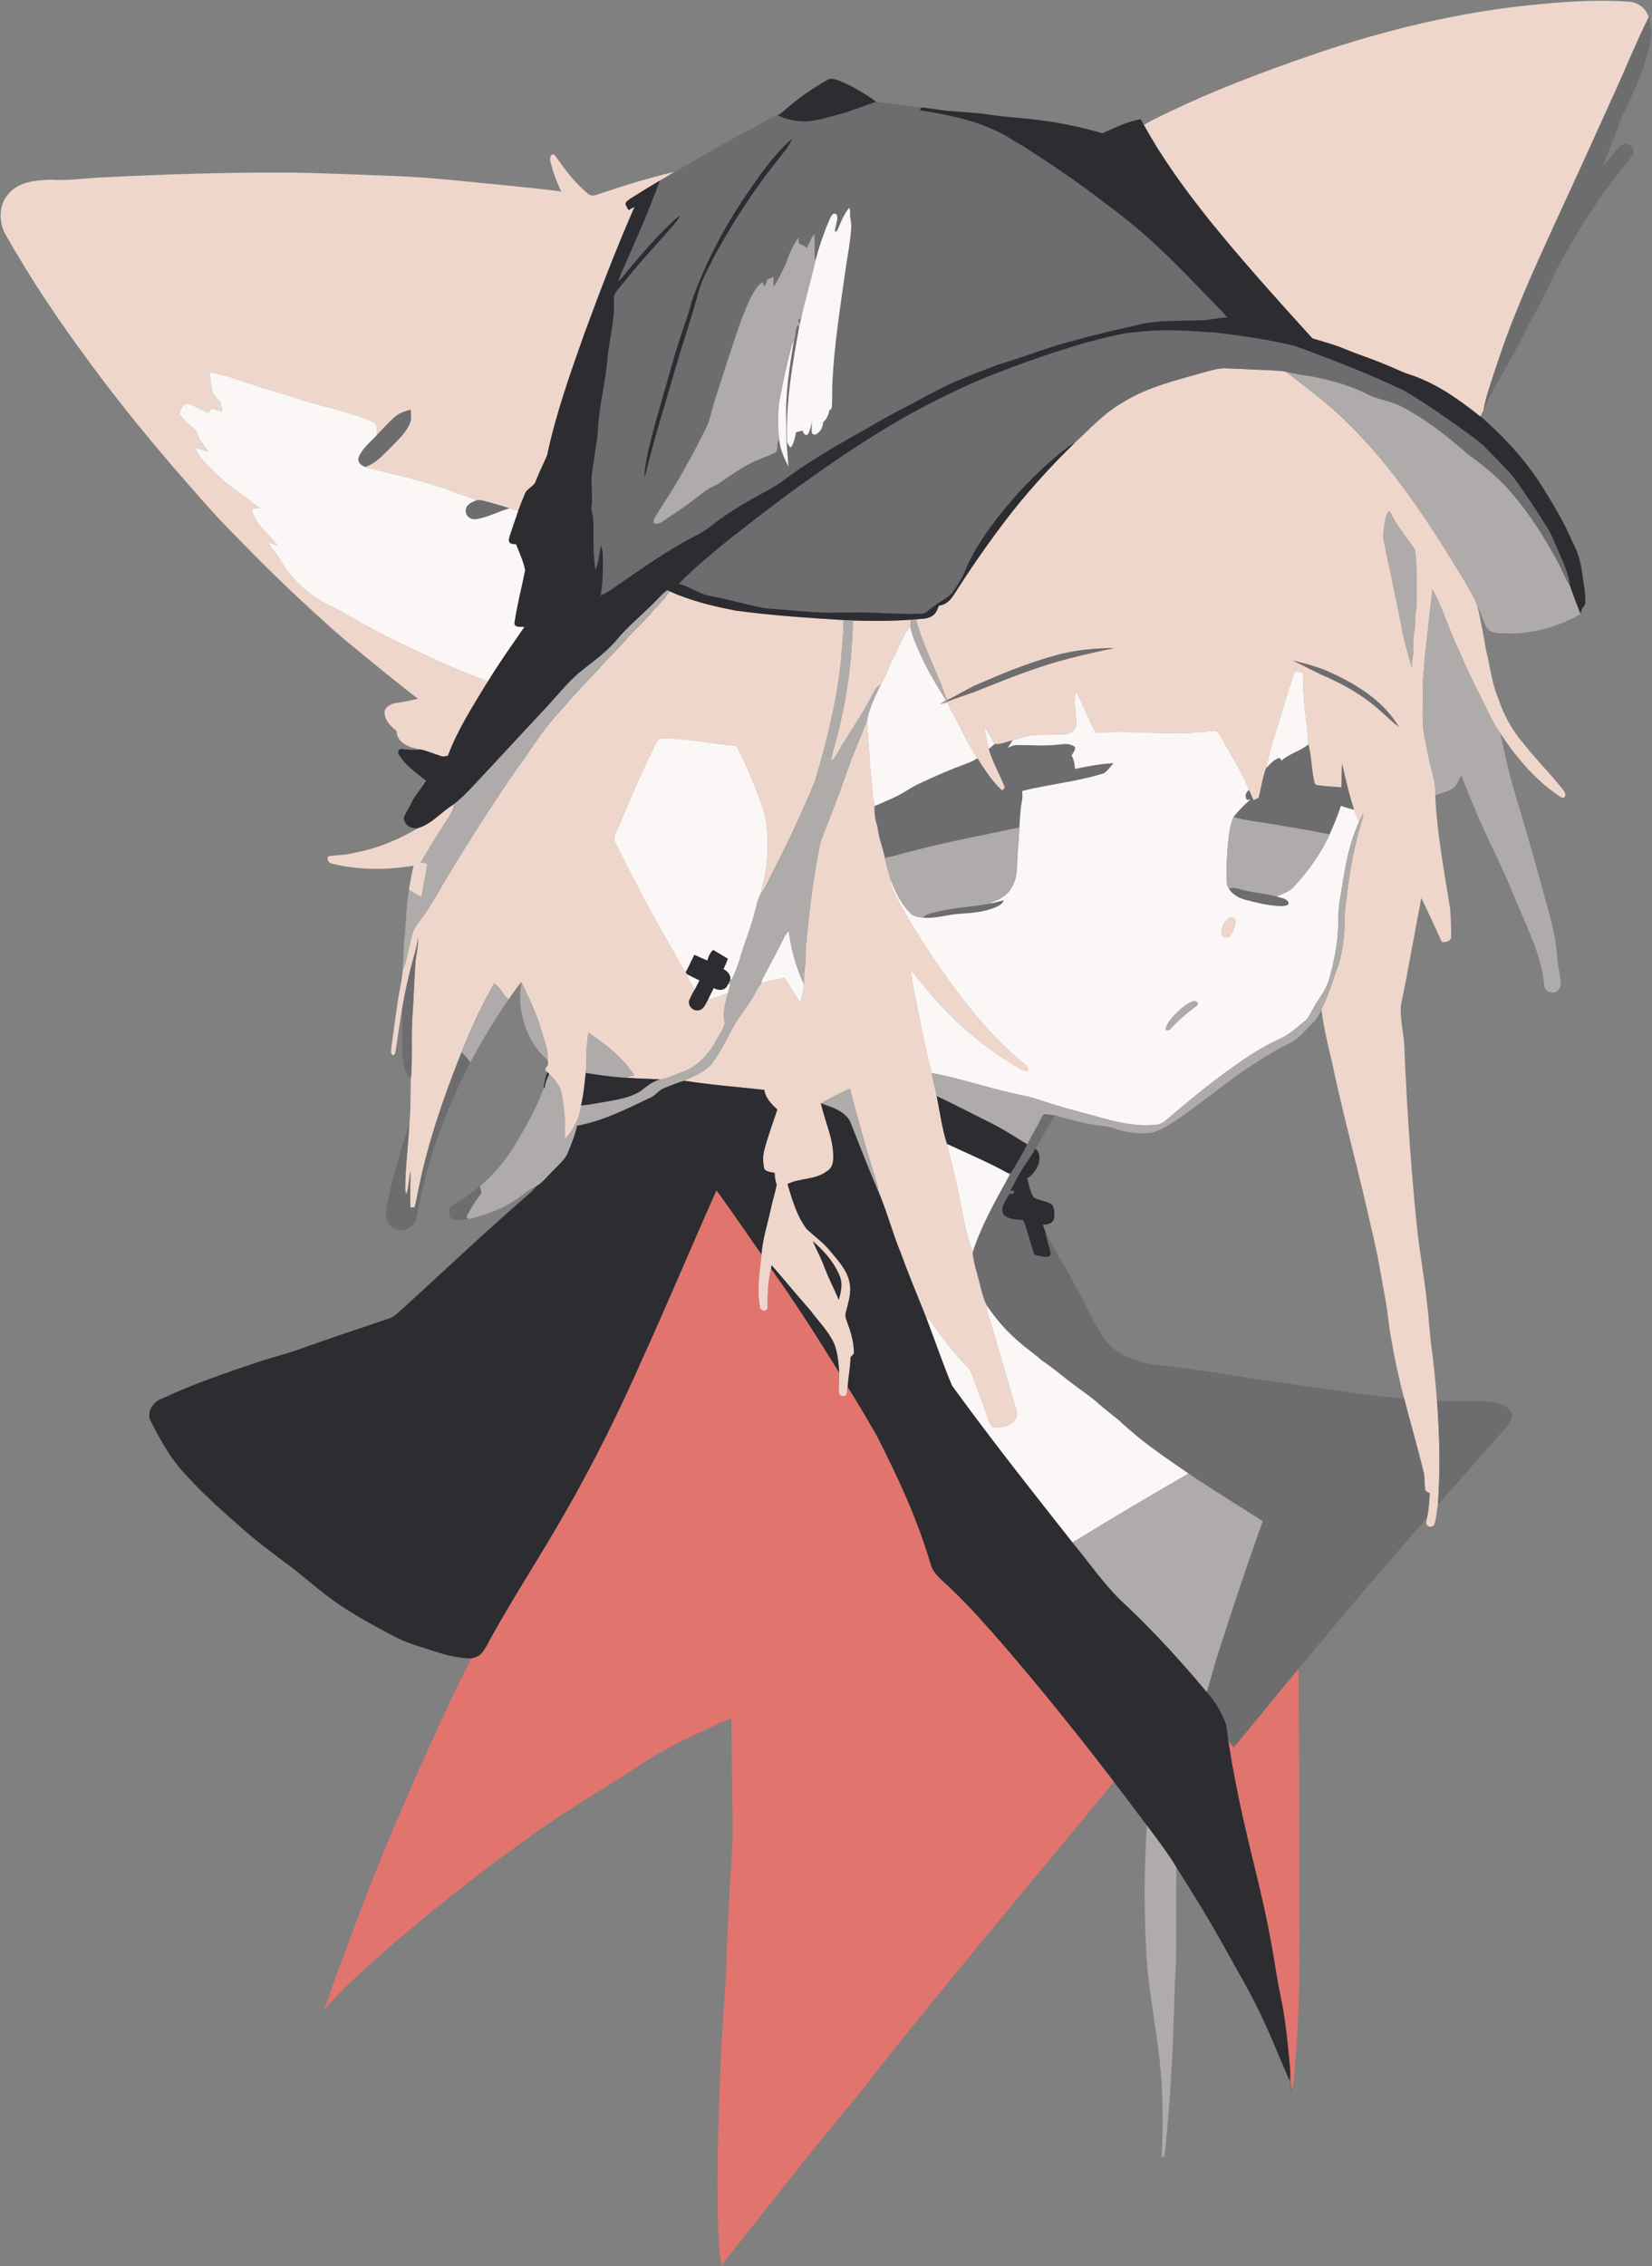 <?xml version="1.0" encoding="UTF-8" ?>
<!DOCTYPE svg PUBLIC "-//W3C//DTD SVG 1.1//EN" "http://www.w3.org/Graphics/SVG/1.1/DTD/svg11.dtd">
<svg width="1049pt" height="1438pt" viewBox="0 0 1049 1438" version="1.1" xmlns="http://www.w3.org/2000/svg">
<rect x="0" y="0" width="1049" height="1438" fill="#808080" stroke="none"/>
<g id="#efd6cbff">
<path fill="#efd6cb" opacity="1.00" d=" M 970.92 3.32 C 991.88 1.16 1013.01 -0.42 1034.07 1.08 C 1039.86 1.23 1045.44 5.29 1046.86 11.00 C 1039.37 26.11 1032.97 41.76 1026.04 57.14 C 1013.64 84.39 1001.39 111.70 988.73 138.83 C 980.22 157.73 971.38 176.48 963.68 195.73 C 956.57 212.78 950.70 230.32 945.08 247.91 C 943.74 251.94 942.77 256.07 942.00 260.24 C 941.56 261.17 941.12 262.09 940.69 263.02 C 940.52 263.35 940.20 264.02 940.04 264.35 C 926.66 253.72 912.46 243.52 896.11 238.02 C 889.74 236.04 883.83 232.88 877.62 230.50 C 869.70 227.23 861.51 224.68 853.62 221.33 C 847.04 218.59 840.13 216.81 833.35 214.73 C 811.27 190.43 789.24 166.01 768.55 140.49 C 753.06 121.12 738.29 101.04 726.34 79.26 C 728.47 78.06 730.60 76.87 732.78 75.75 C 766.72 58.76 802.28 45.28 838.21 33.14 C 881.26 18.67 925.71 8.04 970.92 3.32 Z" />
<path fill="#efd6cb" opacity="1.00" d=" M 349.59 102.84 C 349.03 100.94 349.08 97.50 351.97 98.07 C 358.26 106.94 364.76 115.90 373.23 122.84 C 374.75 124.30 377.02 124.32 378.91 123.60 C 395.19 118.06 411.65 112.96 428.39 109.00 C 425.34 110.99 422.20 112.82 419.03 114.62 C 412.61 118.29 406.38 122.28 400.09 126.17 C 398.91 127.12 396.98 128.04 397.27 129.85 C 397.79 131.06 398.49 132.17 399.15 133.32 C 400.40 132.59 401.67 131.88 402.95 131.20 C 391.15 158.19 380.59 185.73 370.47 213.39 C 361.72 238.20 352.86 263.11 347.44 288.90 C 345.14 294.33 342.40 299.59 340.29 305.12 C 339.21 308.80 334.74 309.79 333.35 313.24 C 331.82 316.80 330.45 320.43 329.09 324.06 C 327.21 323.60 325.33 323.13 323.46 322.63 C 318.42 320.75 313.18 319.55 308.03 318.06 C 306.28 317.52 304.46 317.30 302.64 317.43 C 296.50 314.54 289.69 313.43 283.62 310.33 C 272.85 306.97 262.03 303.66 251.02 301.12 C 244.66 299.39 238.13 298.32 231.87 296.28 C 238.51 294.13 243.13 288.69 248.01 284.02 C 252.59 279.17 257.93 274.63 260.39 268.24 C 261.45 265.62 260.86 262.74 260.72 260.01 C 257.39 260.97 253.90 261.90 251.21 264.21 C 246.87 267.77 243.30 272.15 239.30 276.06 C 239.41 273.09 240.10 268.91 236.57 267.57 C 222.05 261.21 206.29 258.54 191.27 253.63 C 180.45 250.01 169.40 247.16 158.62 243.45 C 150.17 240.77 141.83 237.54 133.05 236.13 C 133.49 240.29 134.08 244.43 134.64 248.57 C 135.86 251.41 138.45 253.30 140.19 255.78 C 140.85 257.44 140.71 259.30 140.89 261.05 C 138.74 260.44 136.58 259.84 134.43 259.25 C 133.62 260.17 132.81 261.10 132.01 262.03 C 128.17 260.26 124.52 258.05 120.56 256.55 C 116.78 254.85 114.25 259.75 114.12 262.82 C 116.61 267.22 121.22 269.82 124.47 273.58 C 125.85 275.67 126.18 278.30 127.67 280.34 C 129.26 282.47 130.94 284.54 132.33 286.82 C 129.55 285.85 126.77 284.88 123.93 284.10 C 126.76 291.62 133.45 296.53 138.83 302.14 C 146.75 310.06 156.79 315.37 165.12 322.77 C 163.43 322.66 161.74 322.54 160.05 322.41 C 161.06 332.65 170.63 338.58 176.36 346.18 C 174.25 345.51 172.16 344.78 170.07 344.07 C 171.21 345.84 172.40 347.59 173.71 349.25 C 178.03 354.42 180.69 360.77 185.32 365.72 C 192.45 374.53 202.10 380.92 212.29 385.67 C 224.47 392.52 236.63 399.45 249.13 405.71 C 269.06 415.23 288.94 425.09 309.86 432.29 C 300.57 447.60 290.70 462.80 284.38 479.63 C 282.97 479.74 281.51 480.39 280.14 479.83 C 275.83 478.45 271.67 476.65 267.25 475.66 C 260.79 474.58 251.89 471.85 251.84 463.88 C 247.71 460.68 243.25 456.07 244.45 450.37 C 245.97 447.74 249.06 446.37 251.98 446.03 C 256.53 445.50 260.98 444.44 265.44 443.46 C 251.92 433.06 238.69 422.31 225.58 411.40 C 215.89 403.82 206.92 395.39 197.81 387.14 C 177.40 368.60 158.06 348.95 138.90 329.14 C 110.32 297.48 82.58 264.99 57.34 230.57 C 37.57 203.95 18.96 176.41 2.75 147.46 C -0.77 139.72 -0.60 129.85 5.23 123.22 C 11.62 115.34 22.55 114.37 31.98 114.02 C 41.96 114.76 51.93 113.41 61.88 112.72 C 102.53 110.69 143.24 109.29 183.96 109.51 C 205.65 109.79 227.33 110.85 249.01 111.63 C 273.39 112.49 297.63 115.39 321.90 117.69 C 333.42 118.83 344.93 120.06 356.42 121.51 C 353.48 115.56 351.23 109.27 349.59 102.84 Z" />
<path fill="#efd6cb" opacity="1.00" d=" M 765.04 236.11 C 769.30 235.04 773.56 233.57 778.02 233.74 C 788.70 234.05 799.37 234.73 810.04 235.15 C 812.29 235.27 814.55 235.44 816.76 235.97 C 830.02 246.40 843.71 256.39 855.67 268.37 C 882.02 294.07 902.88 324.69 922.10 355.90 C 927.54 365.16 933.77 374.02 937.98 383.94 C 940.21 393.19 941.89 402.57 943.48 411.96 C 946.17 422.19 947.07 432.90 951.18 442.74 C 954.62 453.05 959.74 462.87 966.84 471.15 C 974.66 481.24 983.76 490.25 991.76 500.19 C 992.86 501.75 994.76 503.63 993.59 505.69 C 992.58 507.12 990.97 505.64 989.94 505.07 C 974.62 494.76 962.58 480.36 952.50 465.05 C 947.45 458.10 944.31 450.03 940.37 442.45 C 935.39 432.89 930.85 423.12 926.62 413.20 C 920.26 400.47 916.62 386.54 909.58 374.13 C 907.87 388.75 906.35 403.40 904.65 418.02 C 904.49 425.04 903.06 431.98 903.44 439.03 C 903.70 448.37 902.57 457.85 904.52 467.07 C 906.04 475.24 907.61 483.42 909.73 491.46 C 910.87 495.82 911.72 500.30 911.37 504.84 C 912.46 528.91 917.02 552.65 920.76 576.40 C 921.25 582.63 921.59 588.90 921.41 595.16 C 920.55 597.69 917.78 598.04 915.49 597.72 C 911.35 588.34 906.93 579.09 902.56 569.82 C 898.12 592.57 894.23 615.43 889.51 638.12 C 888.98 648.13 891.91 657.94 891.86 667.94 C 893.47 704.39 895.88 740.80 899.58 777.10 C 901.16 793.79 904.52 810.26 906.14 826.95 C 907.41 837.23 907.85 847.60 909.37 857.86 C 910.67 868.13 911.66 878.44 912.45 888.77 C 914.19 910.75 914.57 932.87 913.04 954.88 C 912.24 958.91 912.23 963.12 910.86 967.03 C 910.42 968.76 907.96 969.48 906.66 968.29 C 904.81 967.12 906.02 964.78 906.18 963.17 C 907.23 958.04 907.64 952.82 907.86 947.61 C 906.83 946.84 904.98 946.58 904.96 945.00 C 904.43 941.63 904.80 938.17 904.12 934.83 C 900.22 918.47 895.40 902.36 891.26 886.06 C 888.19 874.19 885.54 862.21 883.50 850.12 C 881.83 841.65 881.31 833.02 879.70 824.56 C 876.87 809.00 874.38 793.36 870.44 778.04 C 863.57 746.53 854.93 715.46 847.94 683.98 C 845.04 669.48 840.84 655.25 839.06 640.53 C 843.85 631.20 846.62 621.06 850.30 611.28 C 853.17 601.14 853.97 590.51 853.84 580.01 C 855.57 563.22 857.83 546.41 862.20 530.07 C 863.33 525.37 865.14 520.83 865.76 516.02 C 864.77 517.82 863.83 519.66 863.01 521.55 C 861.53 518.48 860.24 515.32 859.25 512.06 C 856.38 503.08 854.24 493.89 852.27 484.68 C 851.77 489.67 852.20 494.71 851.71 499.71 C 846.39 499.14 841.03 499.00 835.75 498.20 C 835.51 497.92 835.03 497.36 834.79 497.08 C 832.72 488.96 832.89 480.41 830.79 472.31 C 830.23 459.17 827.36 446.19 827.67 433.00 C 827.60 430.93 827.80 428.80 827.16 426.81 C 825.56 426.22 823.84 426.24 822.19 426.05 C 818.94 435.37 816.03 444.81 813.30 454.30 C 809.90 465.26 806.23 476.15 803.96 487.41 C 801.70 493.51 800.88 500.00 799.23 506.27 C 798.15 506.83 797.05 507.36 795.95 507.85 C 795.00 505.65 794.05 503.45 793.10 501.26 C 789.51 492.17 784.41 483.81 779.66 475.31 C 777.35 471.56 775.48 467.52 772.77 464.05 C 770.57 463.34 768.19 464.13 765.96 464.23 C 742.67 466.99 719.25 463.15 695.93 465.10 C 690.92 456.60 688.05 447.02 682.91 438.62 C 682.43 444.39 682.66 450.20 683.33 455.94 C 683.49 457.90 683.81 459.99 682.90 461.84 C 681.67 464.89 678.04 465.79 675.08 465.99 C 668.44 466.31 661.78 466.06 655.16 466.55 C 650.99 467.14 647.07 468.76 643.02 469.80 C 639.20 470.73 635.48 472.54 631.46 472.21 C 629.66 468.36 627.45 464.71 625.23 461.10 C 625.61 465.90 626.74 470.60 627.83 475.29 C 630.30 483.27 634.30 490.67 637.61 498.33 C 638.34 499.63 637.57 501.18 636.15 501.51 C 629.80 495.70 625.26 488.32 620.59 481.17 C 615.90 474.00 612.05 466.34 608.19 458.71 C 606.08 454.38 603.26 450.38 601.74 445.78 L 601.55 445.20 C 607.01 443.07 612.58 441.27 618.10 439.31 C 634.53 432.80 650.91 426.07 667.83 420.92 C 680.90 417.10 694.16 413.94 707.51 411.29 C 694.55 411.32 681.47 412.62 668.99 416.27 C 652.08 421.00 635.79 427.67 619.75 434.76 C 613.39 437.57 607.60 441.48 601.27 444.35 C 595.41 426.97 586.48 410.75 581.58 393.03 C 585.26 392.60 589.42 392.93 592.49 390.46 C 594.53 389.00 595.30 386.52 596.23 384.31 C 602.39 383.74 605.33 377.99 608.29 373.37 C 619.18 356.46 630.79 340.00 643.20 324.17 C 655.35 308.97 668.52 294.58 682.45 281.00 C 692.27 271.94 701.41 261.80 713.20 255.22 C 728.97 245.38 747.37 241.19 765.04 236.11 M 881.72 324.33 C 880.68 326.40 879.68 328.56 879.48 330.89 C 878.97 335.07 877.82 339.28 878.73 343.50 C 882.49 361.38 886.30 379.26 889.89 397.18 C 891.11 406.33 894.23 415.04 896.63 423.92 C 896.52 421.61 896.55 419.30 897.08 417.06 C 898.17 411.48 896.84 405.72 898.09 400.16 C 898.50 398.12 898.56 396.05 898.54 393.98 C 898.33 389.93 899.86 386.02 899.56 381.96 C 899.35 370.81 900.10 359.60 898.36 348.55 C 893.44 341.49 887.82 334.86 883.92 327.13 C 883.19 326.22 882.98 324.60 881.72 324.33 M 820.98 419.16 C 828.20 422.54 835.13 426.53 842.49 429.62 C 852.23 434.01 861.65 439.23 870.14 445.75 C 876.55 450.43 881.83 456.49 888.20 461.19 C 878.75 445.42 862.71 435.03 846.34 427.50 C 838.34 423.50 829.61 421.34 820.98 419.16 Z" />
<path fill="#efd6cb" opacity="1.00" d=" M 425.12 375.19 C 438.40 381.21 452.66 384.68 466.93 387.43 C 489.63 390.53 512.52 392.06 535.38 393.47 C 536.08 401.37 534.51 409.15 534.26 417.03 C 531.65 443.69 525.24 469.83 517.56 495.44 C 509.64 514.72 500.86 533.64 491.29 552.16 C 488.54 557.24 486.48 562.74 482.93 567.35 C 483.59 563.76 484.67 560.28 485.52 556.74 C 487.57 545.67 488.00 534.28 486.66 523.09 C 485.53 513.85 481.63 505.30 478.36 496.68 C 474.98 488.82 471.61 480.95 467.65 473.37 C 451.28 472.05 435.10 468.15 418.62 468.61 C 416.41 470.97 415.44 474.17 413.95 476.98 C 405.36 494.16 398.29 512.04 390.61 529.63 C 388.61 532.94 391.70 536.10 392.92 539.08 C 403.35 560.32 414.58 581.15 426.42 601.64 C 429.52 606.66 431.76 612.20 435.37 616.91 C 435.70 617.37 436.04 617.84 436.39 618.32 C 437.04 621.89 439.16 624.87 441.23 627.76 C 439.97 630.17 438.47 632.48 437.57 635.07 C 436.78 638.60 440.55 642.09 444.00 641.03 C 447.19 640.23 448.15 636.67 449.68 634.19 C 454.00 633.30 458.15 631.80 462.25 630.18 C 460.71 636.33 458.53 642.68 460.29 649.03 C 459.56 653.02 456.81 656.26 455.00 659.82 C 450.16 669.28 442.07 677.62 431.75 680.86 C 427.62 682.35 423.64 684.36 419.25 684.96 C 412.01 684.60 404.76 684.46 397.53 683.90 C 399.27 683.29 401.04 682.77 402.84 682.37 C 395.35 671.13 384.68 662.57 373.47 655.26 C 373.37 659.85 372.23 664.36 372.39 668.97 C 372.46 672.91 372.37 676.87 371.89 680.80 C 371.23 687.75 370.56 694.74 368.94 701.55 C 368.10 709.61 364.09 717.12 358.64 722.96 C 359.14 713.96 358.46 704.98 356.97 696.10 C 356.70 690.25 352.71 685.53 348.79 681.57 C 348.36 681.17 347.94 680.77 347.53 680.39 C 345.89 679.25 346.09 677.54 347.69 676.60 C 347.79 675.91 348.01 674.54 348.12 673.85 C 348.03 673.58 347.84 673.03 347.75 672.76 C 348.33 665.99 345.29 659.75 343.61 653.36 C 340.69 642.93 335.82 633.23 331.21 623.48 L 331.12 623.27 C 327.95 626.61 325.53 630.56 322.87 634.30 C 319.30 631.30 317.79 626.37 313.72 623.99 C 305.93 638.06 298.89 652.60 293.10 667.63 C 281.91 695.69 271.92 724.37 265.86 754.03 C 264.91 758.07 264.49 762.24 263.18 766.19 C 262.55 766.19 261.30 766.20 260.67 766.20 C 260.02 758.49 260.94 750.73 260.58 743.00 C 259.72 748.04 259.67 753.26 257.94 758.13 C 257.78 757.34 257.45 755.78 257.29 755.00 C 257.33 740.94 259.22 726.98 259.96 712.96 C 261.05 703.36 260.45 693.65 260.97 684.00 C 262.02 671.73 261.09 659.38 261.75 647.08 C 262.63 634.71 263.03 622.31 263.86 609.95 C 264.58 605.00 265.44 600.07 265.57 595.06 C 264.79 599.44 263.90 603.80 262.49 608.02 C 259.45 618.91 257.02 629.97 255.20 641.13 C 253.67 649.35 252.67 657.66 251.38 665.93 C 251.03 667.20 251.13 668.83 249.90 669.66 C 247.61 669.08 248.34 666.54 248.48 664.83 C 250.36 652.22 251.64 639.51 254.05 626.98 C 254.79 623.24 255.46 619.47 255.73 615.67 C 259.31 607.64 259.66 598.60 262.58 590.36 C 263.57 588.18 265.13 586.34 266.54 584.44 C 270.33 579.50 273.56 574.18 276.80 568.88 C 287.34 550.37 298.81 532.41 310.32 514.49 C 317.54 503.71 324.47 492.71 332.29 482.34 C 338.57 473.06 344.81 463.70 352.17 455.22 C 361.28 444.95 370.29 434.60 379.95 424.85 C 385.48 418.08 392.14 412.35 397.74 405.64 C 402.80 399.81 408.72 394.78 413.68 388.86 C 417.41 384.22 422.27 380.51 425.12 375.19 Z" />
<path fill="#efd6cb" opacity="1.00" d=" M 541.60 393.77 C 553.87 394.13 566.17 394.13 578.42 393.27 C 578.28 394.73 578.16 396.20 578.07 397.67 C 572.99 403.30 570.96 410.82 567.36 417.36 C 564.34 422.73 562.81 428.85 559.39 434.00 C 557.74 435.44 555.89 436.79 554.94 438.83 C 548.36 452.46 539.30 464.67 531.82 477.79 C 530.68 479.68 529.69 481.86 527.53 482.79 C 529.10 475.29 531.76 468.05 533.16 460.49 C 538.47 438.66 541.06 416.19 541.60 393.77 Z" />
<path fill="#efd6cb" opacity="1.00" d=" M 540.59 481.87 C 544.02 473.86 547.01 465.68 550.53 457.71 C 551.43 470.46 552.15 483.24 553.39 495.97 C 553.96 501.15 554.03 506.42 555.42 511.48 C 555.17 515.87 555.67 520.47 557.25 524.60 C 557.81 531.43 560.68 537.74 561.90 544.44 C 562.70 548.93 564.13 553.27 565.40 557.64 C 565.36 562.51 567.96 566.77 570.09 570.98 C 578.15 585.88 587.22 600.23 596.84 614.17 C 612.47 636.41 629.35 658.23 650.73 675.26 C 652.35 676.28 652.97 678.00 652.85 679.87 C 651.58 679.60 650.26 679.52 649.09 678.95 C 620.93 663.42 597.39 640.60 578.14 615.03 C 579.29 624.68 581.63 634.15 583.39 643.70 C 586.01 656.13 588.21 668.67 591.60 680.92 C 592.68 685.75 593.69 690.60 594.73 695.44 C 596.88 705.64 598.09 716.03 601.36 725.98 C 603.81 736.64 606.71 747.20 608.86 757.94 C 611.12 770.29 613.47 782.73 617.64 794.59 C 618.09 800.98 620.29 807.04 621.79 813.22 C 623.19 818.34 624.16 823.66 626.61 828.42 C 626.48 832.66 628.39 836.55 629.46 840.57 C 634.37 857.36 639.42 874.11 644.17 890.95 C 645.01 893.85 646.87 897.09 645.10 900.02 C 642.39 905.31 635.49 906.18 630.19 905.85 C 628.57 904.26 628.03 901.95 627.22 899.92 C 624.76 892.51 621.97 885.21 619.25 877.89 C 617.81 874.14 617.05 869.86 613.90 867.07 C 604.39 857.60 596.77 846.52 588.96 835.68 L 588.55 837.14 C 582.92 823.12 577.10 809.17 571.91 794.97 C 566.69 782.29 563.24 768.98 557.91 756.34 C 557.37 752.12 556.04 748.09 554.70 744.08 C 549.24 726.47 544.39 708.68 539.70 690.86 C 533.54 693.37 527.74 696.68 521.87 699.77 C 522.12 700.00 522.64 700.46 522.90 700.69 L 521.25 700.07 C 523.74 711.71 529.46 722.80 529.09 734.94 C 529.13 738.09 528.11 741.56 525.16 743.16 C 517.92 748.84 508.04 747.43 500.02 751.35 C 503.06 761.19 505.85 771.42 512.13 779.78 C 517.08 784.53 522.83 788.49 527.16 793.89 C 532.14 799.96 538.00 805.99 539.49 814.02 C 540.83 820.45 538.59 826.78 537.07 832.96 C 536.25 835.59 537.74 838.12 538.48 840.58 C 540.62 846.14 542.05 852.02 542.25 857.99 C 542.37 859.49 540.78 860.28 540.07 861.42 C 539.99 867.78 538.61 874.02 538.23 880.35 C 537.94 881.94 538.06 883.74 537.24 885.22 C 536.03 886.90 533.04 886.07 532.81 884.03 C 532.28 879.77 532.92 875.48 532.91 871.22 C 532.53 865.12 531.95 858.91 529.89 853.12 C 526.28 844.89 519.71 838.55 514.45 831.41 C 506.13 822.04 498.22 812.31 489.97 802.88 C 489.88 803.46 489.71 804.63 489.62 805.22 C 487.59 813.23 487.31 821.48 487.44 829.70 C 487.35 832.74 482.50 832.18 482.53 829.35 C 480.51 818.31 482.31 807.13 483.53 796.11 C 484.23 786.19 487.43 776.72 489.48 767.05 C 490.53 761.92 492.24 756.95 493.17 751.81 C 492.38 749.37 491.85 746.87 491.93 744.30 C 489.65 743.82 486.92 743.74 485.32 741.81 C 484.37 737.78 484.32 733.52 485.38 729.52 C 487.69 720.92 490.73 712.54 493.59 704.11 C 489.88 700.68 486.09 696.87 485.30 691.63 C 468.30 689.78 451.25 688.42 434.35 685.80 C 440.55 682.83 447.50 680.47 452.00 675.00 C 458.64 666.24 462.75 655.92 468.67 646.71 C 472.62 640.98 476.91 635.44 480.02 629.19 C 480.90 627.41 482.02 625.75 483.30 624.24 C 487.99 622.11 493.16 621.64 498.15 620.60 C 501.66 625.69 504.48 631.24 508.29 636.13 C 509.09 632.23 510.44 628.39 510.45 624.38 C 510.28 617.23 512.01 610.19 511.54 603.03 C 513.44 581.19 516.14 559.38 520.29 537.85 C 520.96 533.79 522.59 530.01 524.16 526.25 C 529.81 511.52 535.55 496.82 540.59 481.87 M 516.12 787.66 C 518.31 792.84 521.06 797.77 523.08 803.04 C 525.79 810.52 529.53 817.55 532.63 824.88 C 533.98 820.00 535.28 814.67 533.20 809.80 C 529.69 801.03 523.19 793.75 516.12 787.66 Z" />
<path fill="#efd6cb" opacity="1.00" d=" M 265.73 525.38 C 274.62 522.66 280.44 514.87 288.28 510.35 C 288.08 513.48 286.39 516.17 284.79 518.77 C 278.66 528.17 272.65 537.67 267.12 547.45 C 268.51 547.57 269.89 547.71 271.28 547.85 C 270.53 555.02 268.72 562.00 267.75 569.14 C 264.89 567.96 262.37 566.16 259.65 564.73 C 260.46 559.57 261.41 554.44 262.64 549.36 C 245.53 552.19 227.80 552.22 210.90 548.08 C 208.80 547.76 207.23 545.35 208.47 543.42 C 213.93 542.46 219.58 542.78 224.95 541.16 C 239.43 538.67 253.12 532.78 265.73 525.38 Z" />
<path fill="#efd6cb" opacity="1.00" d=" M 781.12 582.19 C 783.09 581.34 785.11 583.73 784.58 585.60 C 783.91 588.55 782.87 591.53 781.01 593.95 C 779.39 596.08 775.34 594.78 775.61 591.99 C 775.86 588.25 777.53 583.89 781.12 582.19 Z" />
</g>
<g id="#6d6d6fff">
<path fill="#6d6d6f" opacity="1.00" d=" M 1026.04 57.14 C 1032.97 41.76 1039.37 26.11 1046.86 11.00 C 1048.04 15.85 1049.15 20.93 1048.07 25.92 C 1045.76 38.39 1041.01 50.26 1035.75 61.75 C 1033.19 67.55 1030.10 73.13 1028.01 79.14 C 1024.87 87.89 1021.21 96.44 1017.97 105.15 C 1022.11 100.88 1025.36 95.73 1029.98 91.94 C 1033.84 89.45 1039.25 94.75 1036.59 98.60 C 1033.37 103.29 1029.51 107.51 1026.15 112.10 C 1012.00 129.89 1000.19 149.37 989.40 169.33 C 980.87 186.97 971.96 204.42 962.62 221.65 C 955.74 234.51 948.03 246.93 942.00 260.24 C 942.77 256.07 943.74 251.94 945.08 247.91 C 950.70 230.32 956.57 212.78 963.68 195.73 C 971.38 176.48 980.22 157.73 988.73 138.83 C 1001.39 111.70 1013.64 84.39 1026.04 57.14 Z" />
<path fill="#6d6d6f" opacity="1.00" d=" M 531.84 72.85 C 540.20 70.69 548.17 67.32 556.35 64.60 C 566.01 65.62 575.56 67.42 585.25 68.18 C 584.95 68.63 584.35 69.54 584.05 69.99 C 599.96 72.59 616.08 75.45 630.80 82.31 C 637.62 85.06 643.60 89.41 650.00 92.98 C 667.52 104.26 684.89 115.84 701.34 128.67 C 716.84 139.93 731.41 152.45 744.96 166.00 C 755.75 176.55 766.06 187.59 776.64 198.35 C 777.53 199.35 778.35 200.42 779.20 201.48 C 772.74 201.54 766.50 203.68 760.01 203.21 C 748.26 203.81 736.35 203.04 724.79 205.61 C 711.28 208.85 697.65 211.61 684.31 215.51 C 667.20 219.58 650.94 226.38 634.08 231.26 C 619.60 236.76 605.02 242.16 591.38 249.57 C 577.87 257.05 563.90 263.71 550.70 271.74 C 534.18 280.93 517.71 290.33 502.29 301.32 C 498.39 304.12 494.64 307.18 490.43 309.52 C 477.00 316.73 463.57 324.14 451.61 333.64 C 445.71 338.48 438.56 341.32 432.06 345.19 C 419.09 352.60 406.93 361.28 394.58 369.64 C 390.24 372.49 386.26 375.98 381.38 377.90 C 382.94 369.34 382.96 360.64 382.82 351.98 C 382.76 349.87 382.20 347.83 381.63 345.82 C 380.47 351.02 380.27 356.48 378.15 361.43 C 376.19 350.71 377.19 339.73 376.70 328.89 C 376.55 326.54 375.28 324.34 375.61 321.96 C 376.53 314.64 375.05 307.26 376.01 299.94 C 377.06 291.28 378.74 282.71 379.65 274.04 C 380.16 257.85 384.80 242.15 385.88 226.01 C 387.36 214.04 390.53 202.19 389.83 190.04 C 389.37 186.68 391.97 184.31 393.85 181.92 C 401.56 172.34 409.58 162.99 417.90 153.93 C 422.65 148.21 428.25 143.11 432.10 136.70 C 429.57 138.22 427.39 140.21 425.32 142.29 C 416.61 150.64 408.69 159.75 400.90 168.94 C 398.14 172.12 395.81 175.68 392.65 178.50 C 393.25 176.59 393.90 174.69 394.71 172.86 C 403.31 153.66 411.82 134.39 419.03 114.62 C 422.20 112.82 425.34 110.99 428.39 109.00 C 444.49 100.35 459.85 90.36 476.19 82.15 C 482.16 79.32 487.53 75.35 493.74 73.01 C 498.39 75.68 503.75 76.63 509.02 77.04 C 516.86 77.40 524.34 74.72 531.84 72.85 M 470.94 127.96 C 457.79 147.95 446.83 169.39 438.96 192.00 C 437.49 198.49 435.02 204.69 432.99 211.02 C 426.81 229.47 422.01 248.34 416.49 266.99 C 413.72 277.55 410.70 288.09 409.34 298.95 C 409.16 300.31 409.31 301.69 409.43 303.05 C 415.19 278.75 422.80 254.96 429.77 231.00 C 434.00 216.25 439.14 201.79 443.08 186.96 C 445.04 178.28 449.77 170.60 453.54 162.63 C 465.59 140.68 479.25 119.56 495.00 100.06 C 497.98 96.26 501.35 92.54 503.00 87.92 C 490.09 99.31 480.51 113.80 470.94 127.96 M 531.45 146.70 C 531.09 146.75 530.39 146.86 530.03 146.92 C 530.44 143.88 531.55 140.97 531.69 137.89 C 531.73 136.77 531.22 135.98 530.16 135.52 C 528.24 135.52 527.66 137.54 526.96 138.91 C 523.12 147.59 520.14 156.63 517.70 165.79 C 516.54 160.12 517.79 154.27 516.97 148.55 C 515.02 151.27 513.89 154.45 512.35 157.40 C 510.85 156.12 509.14 155.15 507.28 154.54 C 507.13 153.31 507.00 152.09 506.88 150.86 C 503.26 156.11 500.82 161.96 498.83 167.99 C 496.26 172.74 494.16 177.80 491.12 182.26 C 491.12 180.11 491.06 177.95 491.10 175.80 C 489.85 176.32 488.61 176.83 487.36 177.32 C 486.78 178.92 486.17 180.50 485.56 182.09 C 485.13 181.06 484.71 180.03 484.28 179.01 C 480.52 181.45 478.51 185.65 476.43 189.46 C 469.80 203.58 465.51 218.63 460.55 233.38 C 457.27 243.91 453.48 254.29 450.87 265.02 C 449.88 269.21 447.67 272.93 445.80 276.75 C 440.53 287.29 434.87 297.63 428.82 307.74 C 424.56 315.03 419.58 321.88 415.44 329.25 C 415.30 329.89 415.01 331.18 414.86 331.83 C 419.12 333.53 422.28 329.52 425.58 327.54 C 433.02 322.81 440.12 317.58 447.04 312.11 C 450.08 309.56 454.03 308.54 457.25 306.25 C 463.02 302.24 468.79 298.18 474.99 294.83 C 480.46 291.66 486.60 289.97 492.27 287.21 C 494.84 285.28 492.50 281.31 494.84 279.08 C 495.29 285.12 497.98 290.67 500.65 296.01 C 499.89 287.02 499.07 278.02 499.31 268.99 C 498.44 251.14 501.19 233.44 504.16 215.90 C 504.28 215.68 504.51 215.24 504.63 215.02 C 505.28 212.09 504.83 208.41 506.75 206.04 C 506.91 206.51 507.24 207.46 507.40 207.93 C 503.17 231.04 499.19 254.44 499.69 278.02 C 499.56 280.26 500.24 282.59 502.14 283.97 C 504.22 281.16 504.79 277.66 505.45 274.32 C 506.86 273.94 508.29 273.57 509.72 273.21 C 510.12 274.69 510.84 276.65 512.79 275.79 C 514.57 273.19 515.05 270.03 515.62 267.01 C 515.56 269.36 515.35 271.70 515.46 274.05 C 515.49 275.86 517.99 276.40 518.95 275.00 C 521.53 273.45 522.39 270.62 522.74 267.80 C 524.99 265.93 526.14 263.29 526.59 260.46 C 526.97 260.12 527.72 259.45 528.10 259.11 C 528.62 254.10 528.29 249.06 528.48 244.04 C 529.57 219.84 533.40 195.91 536.74 171.95 C 538.05 162.96 539.84 154.01 540.49 144.93 C 540.77 142.24 540.02 139.61 539.79 136.95 C 539.54 135.28 540.25 133.38 539.18 131.92 C 535.62 136.29 533.70 141.61 531.45 146.70 Z" />
<path fill="#6d6d6f" opacity="1.00" d=" M 508.01 205.06 C 505.97 204.54 507.00 200.83 508.47 203.23 C 508.36 203.68 508.12 204.60 508.01 205.06 Z" />
<path fill="#6d6d6f" opacity="1.00" d=" M 715.06 211.43 C 724.34 210.40 733.68 209.52 743.03 209.64 C 752.40 209.59 761.73 210.59 771.08 210.98 C 788.06 213.02 805.09 215.38 821.72 219.42 C 845.53 227.94 869.13 237.19 891.96 248.10 C 901.46 253.73 910.70 259.82 919.68 266.26 C 927.09 271.48 934.64 276.56 941.57 282.41 C 947.80 288.85 954.27 295.06 960.19 301.79 C 968.13 312.34 975.25 323.49 982.35 334.62 C 985.14 338.82 986.75 343.63 988.84 348.19 C 992.34 355.98 996.02 363.88 997.15 372.44 C 993.55 366.85 991.42 360.49 988.10 354.75 C 979.34 338.82 969.41 323.40 957.17 309.91 C 949.83 301.82 941.33 294.92 932.45 288.62 C 919.32 277.09 905.51 266.07 889.92 258.04 C 883.00 254.28 874.90 253.77 867.98 250.05 C 856.47 244.21 843.90 240.98 831.29 238.60 C 826.38 238.10 821.54 237.15 816.76 235.97 C 814.55 235.44 812.29 235.27 810.04 235.15 C 799.37 234.73 788.70 234.05 778.02 233.74 C 773.56 233.57 769.30 235.04 765.04 236.11 C 747.37 241.19 728.97 245.38 713.20 255.22 C 701.41 261.80 692.27 271.94 682.45 281.00 C 681.28 281.62 680.10 282.19 679.01 282.92 C 664.75 293.87 651.71 306.38 640.19 320.19 C 630.14 332.13 620.72 344.84 614.13 359.05 C 611.93 365.39 608.37 371.13 604.40 376.50 C 600.84 380.04 596.08 382.04 592.26 385.28 C 589.97 386.80 588.04 389.43 585.07 389.41 C 576.71 389.71 568.34 389.42 559.99 389.05 C 549.01 388.31 538.01 388.72 527.02 388.75 C 513.63 388.77 500.34 386.89 486.98 386.10 C 475.15 384.27 463.74 380.41 451.94 378.35 C 444.43 377.21 438.32 372.24 431.02 370.46 C 441.18 360.09 452.48 350.92 463.71 341.75 C 480.28 328.89 496.74 315.87 513.96 303.88 C 541.64 284.16 570.30 265.61 600.95 250.82 C 622.82 239.98 645.80 231.58 668.90 223.79 C 684.06 218.89 699.39 214.35 715.06 211.43 Z" />
<path fill="#6d6d6f" opacity="1.00" d=" M 251.21 264.21 C 253.90 261.90 257.39 260.97 260.72 260.01 C 260.86 262.74 261.45 265.62 260.39 268.24 C 257.93 274.63 252.59 279.17 248.01 284.02 C 243.13 288.69 238.51 294.13 231.87 296.28 C 229.16 295.45 226.64 293.11 227.80 290.02 C 230.14 284.35 235.23 280.47 239.30 276.06 C 243.30 272.15 246.87 267.77 251.21 264.21 Z" />
<path fill="#6d6d6f" opacity="1.00" d=" M 302.64 317.43 C 304.46 317.30 306.28 317.52 308.03 318.06 C 313.18 319.55 318.42 320.75 323.46 322.63 C 316.20 324.60 309.50 328.57 301.97 329.47 C 298.77 329.96 295.42 327.36 295.74 323.99 C 295.67 320.18 299.69 318.60 302.64 317.43 Z" />
<path fill="#6d6d6f" opacity="1.00" d=" M 668.99 416.27 C 681.47 412.62 694.55 411.32 707.51 411.29 C 694.16 413.94 680.90 417.10 667.83 420.92 C 650.91 426.07 634.53 432.80 618.10 439.31 C 612.58 441.27 607.01 443.07 601.55 445.20 C 601.48 444.98 601.34 444.56 601.27 444.35 C 607.60 441.48 613.39 437.57 619.75 434.76 C 635.79 427.67 652.08 421.00 668.99 416.27 Z" />
<path fill="#6d6d6f" opacity="1.00" d=" M 820.98 419.16 C 829.61 421.34 838.34 423.50 846.34 427.50 C 862.71 435.03 878.75 445.42 888.20 461.19 C 881.83 456.49 876.55 450.43 870.14 445.75 C 861.65 439.23 852.23 434.01 842.49 429.62 C 835.13 426.53 828.20 422.54 820.98 419.16 Z" />
<path fill="#6d6d6f" opacity="1.00" d=" M 631.46 472.21 C 635.48 472.54 639.20 470.73 643.02 469.80 C 641.99 471.40 640.97 472.99 639.92 474.58 C 641.80 473.64 643.74 472.62 645.92 472.80 C 654.89 472.74 663.92 473.57 672.86 472.41 C 676.15 471.99 679.84 471.78 682.58 474.02 C 683.03 476.09 681.31 477.74 680.42 479.44 C 682.04 481.98 682.42 484.97 682.61 487.92 C 690.71 486.24 698.85 484.70 707.14 484.30 C 705.04 486.42 703.44 489.19 700.87 490.77 C 683.98 496.04 666.24 497.64 649.12 501.93 C 649.24 503.95 649.39 505.99 648.98 508.00 C 647.88 513.64 647.65 519.39 647.32 525.12 C 624.81 529.85 602.18 534.09 579.92 539.93 C 573.87 541.30 568.00 543.35 561.90 544.44 C 560.68 537.74 557.81 531.43 557.25 524.60 C 555.67 520.47 555.17 515.87 555.42 511.48 C 559.84 509.54 564.31 507.71 568.67 505.62 C 574.00 503.06 578.79 499.51 584.16 497.03 C 593.97 492.42 603.92 488.08 614.11 484.38 C 616.40 483.59 618.54 482.46 620.59 481.17 C 625.26 488.32 629.80 495.70 636.15 501.51 C 637.57 501.18 638.34 499.63 637.61 498.33 C 634.30 490.67 630.30 483.27 627.83 475.29 C 629.02 474.25 630.23 473.21 631.46 472.21 Z" />
<path fill="#6d6d6f" opacity="1.00" d=" M 813.68 482.78 C 818.65 478.07 825.68 476.75 830.79 472.31 C 832.89 480.41 832.72 488.96 834.79 497.08 C 835.03 497.36 835.51 497.92 835.75 498.20 C 841.03 499.00 846.39 499.14 851.71 499.71 C 852.20 494.71 851.77 489.67 852.27 484.68 C 854.24 493.89 856.38 503.08 859.25 512.06 L 859.81 513.92 C 856.99 513.18 854.20 512.37 851.47 511.38 C 849.47 517.56 846.96 523.54 844.28 529.45 C 831.42 526.92 818.49 524.75 805.57 522.57 C 798.11 521.30 790.47 520.83 783.26 518.40 C 786.54 514.44 790.02 510.60 794.06 507.39 C 793.48 507.45 792.32 507.57 791.74 507.63 C 790.32 505.19 790.89 502.94 793.10 501.26 C 794.05 503.45 795.00 505.65 795.95 507.85 C 797.05 507.36 798.15 506.83 799.23 506.27 C 800.88 500.00 801.70 493.51 803.96 487.41 C 806.14 485.16 808.30 482.70 811.17 481.33 C 812.48 480.69 813.32 481.18 813.68 482.78 Z" />
<path fill="#6d6d6f" opacity="1.00" d=" M 780.22 563.77 C 782.44 563.32 784.71 563.38 786.88 564.13 C 794.64 566.52 802.86 566.77 810.69 568.88 C 813.07 569.81 816.45 569.90 817.93 572.15 C 819.29 574.80 815.62 574.82 813.99 575.03 C 806.43 574.95 799.00 573.12 791.72 571.26 C 787.20 570.13 782.63 567.94 780.22 563.77 Z" />
<path fill="#6d6d6f" opacity="1.00" d=" M 630.08 573.16 C 632.52 572.51 634.95 571.81 637.45 571.38 C 636.39 574.09 633.49 575.10 631.08 576.24 C 624.40 578.74 617.21 579.41 610.15 579.82 C 602.11 580.22 594.30 583.11 586.19 582.34 C 587.88 580.23 590.57 579.68 593.04 579.01 C 605.17 575.88 617.80 575.45 630.08 573.16 Z" />
<path fill="#6d6d6f" opacity="1.00" d=" M 265.57 595.06 C 265.44 600.07 264.58 605.00 263.86 609.95 C 263.03 622.31 262.63 634.71 261.75 647.08 C 261.09 659.38 262.02 671.73 260.97 684.00 C 255.88 680.70 256.25 674.31 255.50 669.01 C 255.01 659.72 255.91 650.40 255.20 641.13 C 257.02 629.97 259.45 618.91 262.49 608.02 C 263.90 603.80 264.79 599.44 265.57 595.06 Z" />
<path fill="#6d6d6f" opacity="1.00" d=" M 293.10 667.63 C 295.17 669.62 297.05 671.80 298.72 674.15 C 282.47 705.05 270.48 738.30 264.57 772.75 C 263.40 779.52 254.49 783.05 249.03 778.83 C 243.97 775.70 244.91 768.92 246.02 763.97 C 247.67 754.18 250.24 744.57 253.12 735.08 C 253.97 731.71 254.91 728.35 256.16 725.10 C 257.30 721.01 258.87 717.06 259.96 712.96 C 259.22 726.98 257.33 740.94 257.29 755.00 C 257.45 755.78 257.78 757.34 257.94 758.13 C 259.67 753.26 259.72 748.04 260.58 743.00 C 260.94 750.73 260.02 758.49 260.67 766.20 C 261.30 766.20 262.55 766.19 263.18 766.19 C 264.49 762.24 264.91 758.07 265.86 754.03 C 271.92 724.37 281.91 695.69 293.10 667.63 Z" />
<path fill="#6d6d6f" opacity="1.00" d=" M 660.58 710.66 C 661.31 709.39 661.79 707.85 662.99 706.94 C 665.53 707.10 668.06 707.48 670.58 707.91 C 670.33 708.06 669.83 708.37 669.59 708.53 C 665.25 715.18 661.35 722.12 657.44 729.04 C 655.26 732.94 652.64 736.55 650.12 740.23 C 647.01 745.23 644.34 750.48 641.53 755.65 C 642.10 755.61 643.25 755.54 643.82 755.50 C 643.80 756.01 643.77 757.04 643.75 757.55 C 643.03 757.57 641.59 757.60 640.87 757.62 C 638.96 761.81 634.08 766.69 637.72 771.31 C 641.11 774.04 645.74 773.83 649.83 774.33 C 652.45 781.04 654.04 788.08 656.32 794.91 C 656.66 797.11 659.43 796.74 661.07 797.24 C 663.12 797.29 666.15 798.48 667.22 795.98 C 666.68 791.12 664.26 786.67 663.84 781.76 C 669.24 792.87 676.05 803.19 681.85 814.08 C 686.98 823.11 690.95 832.75 696.44 841.57 C 698.39 844.68 699.81 848.12 702.00 851.09 C 706.54 855.36 711.36 859.62 717.40 861.61 C 726.04 865.78 735.73 866.20 745.08 867.34 C 769.18 870.28 793.08 874.63 817.13 877.95 C 841.91 881.48 866.67 885.32 891.62 887.50 L 891.26 886.06 C 895.40 902.36 900.22 918.47 904.12 934.83 C 904.80 938.17 904.43 941.63 904.96 945.00 C 904.98 946.58 906.83 946.84 907.86 947.61 C 907.64 952.82 907.23 958.04 906.18 963.17 C 878.41 994.64 851.37 1026.77 824.52 1059.03 C 810.72 1075.60 797.25 1092.44 783.40 1108.97 C 782.27 1107.51 781.14 1106.06 780.00 1104.63 C 779.34 1101.00 779.28 1097.27 778.33 1093.71 C 775.57 1086.35 771.53 1079.47 766.23 1073.66 C 768.99 1065.43 770.85 1056.92 773.63 1048.69 C 782.60 1020.75 791.86 992.90 801.85 965.31 C 786.11 955.27 770.19 945.52 754.70 935.09 C 739.64 924.77 724.40 914.50 711.13 901.89 C 706.58 898.07 701.80 894.53 697.36 890.60 C 692.08 885.82 686.04 882.04 680.46 877.66 C 674.12 872.91 668.14 867.70 661.53 863.33 C 656.23 858.61 650.27 854.69 645.08 849.84 C 638.02 843.54 631.80 836.33 626.61 828.42 C 624.16 823.66 623.19 818.34 621.79 813.22 C 620.29 807.04 618.09 800.98 617.64 794.59 C 623.27 777.14 632.53 761.18 641.30 745.17 C 640.96 744.99 640.27 744.63 639.93 744.45 C 640.44 744.42 641.47 744.36 641.99 744.33 C 645.57 738.34 649.18 732.34 652.38 726.14 C 654.76 720.79 658.08 715.94 660.58 710.66 Z" />
<path fill="#6d6d6f" opacity="1.00" d=" M 287.05 765.06 C 293.30 761.54 299.05 757.21 304.75 752.87 C 305.14 754.49 306.43 756.43 305.12 757.99 C 301.98 762.03 299.30 766.40 296.90 770.93 C 295.98 771.84 296.47 773.54 297.91 773.59 C 293.90 774.36 288.17 775.53 285.37 771.74 C 285.15 769.47 284.39 766.14 287.05 765.06 Z" />
<path fill="#6d6d6f" opacity="1.00" d=" M 912.45 888.77 C 918.31 888.98 924.18 889.24 930.06 889.28 C 937.03 889.41 944.14 888.56 950.95 890.55 C 954.94 891.30 959.15 893.69 960.18 897.91 C 960.03 901.32 957.91 904.22 955.69 906.65 C 941.38 922.64 927.44 938.97 913.04 954.88 C 914.57 932.87 914.19 910.75 912.45 888.77 Z" />
<path fill="#6d6d6f" opacity="1.00" d=" M 819.19 1311.99 C 819.91 1316.54 819.09 1321.25 820.23 1325.73 C 819.92 1326.23 819.62 1326.74 819.32 1327.27 C 819.31 1324.98 819.23 1322.72 818.94 1320.48 C 819.24 1317.65 819.47 1314.81 819.19 1311.99 Z" />
</g>
<g id="#2d2c31ff">
<path fill="#2d2c31" opacity="1.00" d=" M 524.93 50.95 C 527.37 49.26 530.41 50.27 532.92 51.25 C 541.26 54.67 549.13 59.21 556.35 64.60 C 548.17 67.32 540.20 70.69 531.84 72.85 C 524.34 74.72 516.86 77.40 509.02 77.04 C 503.75 76.63 498.39 75.68 493.74 73.01 C 494.88 72.46 496.03 71.91 497.02 71.09 C 505.47 63.29 514.98 56.69 524.93 50.95 Z" />
<path fill="#2d2c31" opacity="1.00" d=" M 585.25 68.18 C 590.89 68.75 596.47 69.80 602.12 70.37 C 611.06 71.10 620.04 71.52 628.93 72.82 C 639.92 74.56 651.08 74.85 662.08 76.52 C 674.90 78.13 687.53 80.95 699.92 84.56 C 707.90 81.18 715.68 77.05 724.34 75.67 C 725.00 76.86 725.68 78.06 726.34 79.26 C 738.29 101.04 753.06 121.12 768.55 140.49 C 789.24 166.01 811.27 190.43 833.35 214.73 C 840.13 216.81 847.04 218.59 853.62 221.33 C 861.51 224.68 869.70 227.23 877.62 230.50 C 883.83 232.88 889.74 236.04 896.11 238.02 C 912.46 243.52 926.66 253.72 940.04 264.35 C 940.20 264.02 940.52 263.35 940.69 263.02 L 940.14 264.22 C 954.91 277.05 968.33 291.57 978.87 308.10 C 985.95 319.61 993.12 331.15 998.37 343.66 C 1001.84 349.76 1003.72 356.59 1004.65 363.52 C 1005.43 369.69 1006.85 375.84 1006.67 382.09 C 1006.78 383.83 1005.36 385.04 1004.51 386.38 C 1004.22 387.48 1003.93 388.58 1003.64 389.68 C 1001.31 383.99 999.06 378.28 997.15 372.44 C 996.02 363.88 992.34 355.98 988.84 348.19 C 986.75 343.63 985.14 338.82 982.35 334.62 C 975.25 323.49 968.13 312.34 960.19 301.79 C 954.27 295.06 947.80 288.85 941.57 282.41 C 934.64 276.56 927.09 271.48 919.68 266.26 C 910.70 259.82 901.46 253.73 891.96 248.10 C 869.13 237.19 845.53 227.94 821.72 219.42 C 805.09 215.38 788.06 213.02 771.08 210.98 C 761.73 210.59 752.40 209.59 743.03 209.64 C 733.68 209.52 724.34 210.40 715.06 211.43 C 699.39 214.35 684.06 218.89 668.90 223.79 C 645.80 231.58 622.82 239.98 600.95 250.82 C 570.30 265.61 541.64 284.16 513.96 303.88 C 496.74 315.87 480.28 328.89 463.71 341.75 C 452.48 350.92 441.18 360.09 431.02 370.46 C 438.32 372.24 444.43 377.21 451.94 378.35 C 463.74 380.41 475.15 384.27 486.98 386.10 C 500.34 386.89 513.63 388.77 527.02 388.75 C 538.01 388.72 549.01 388.31 559.99 389.05 C 568.34 389.42 576.71 389.71 585.07 389.41 C 588.04 389.43 589.97 386.80 592.26 385.28 C 596.08 382.04 600.84 380.04 604.40 376.50 C 608.37 371.13 611.93 365.39 614.13 359.05 C 620.72 344.84 630.14 332.13 640.19 320.19 C 651.71 306.38 664.75 293.87 679.01 282.92 C 680.10 282.19 681.28 281.62 682.45 281.00 C 668.52 294.58 655.35 308.97 643.20 324.17 C 630.79 340.00 619.18 356.46 608.29 373.37 C 605.33 377.99 602.39 383.74 596.23 384.31 C 595.30 386.52 594.53 389.00 592.49 390.46 C 589.42 392.93 585.26 392.60 581.58 393.03 C 580.52 393.10 579.47 393.19 578.42 393.27 C 566.17 394.13 553.87 394.13 541.60 393.77 C 539.52 393.66 537.45 393.55 535.38 393.47 C 512.52 392.06 489.63 390.53 466.93 387.43 C 452.66 384.68 438.40 381.21 425.12 375.19 L 423.65 374.57 C 420.37 376.97 417.78 380.13 414.90 382.96 C 407.07 390.84 398.33 397.85 391.29 406.48 C 384.41 414.59 375.54 420.56 367.38 427.24 C 360.06 433.67 353.96 441.31 347.35 448.43 C 334.34 462.40 321.35 476.38 308.36 490.37 C 301.82 497.17 295.74 504.52 288.28 510.35 C 280.44 514.87 274.62 522.66 265.73 525.38 C 261.49 526.44 256.50 523.64 256.43 518.97 C 257.66 515.57 259.81 512.62 261.35 509.37 C 263.64 504.24 267.74 500.27 270.57 495.45 C 264.30 490.43 257.40 485.79 253.23 478.73 C 252.14 477.48 253.24 476.09 254.13 475.17 C 258.49 475.79 262.86 476.10 267.25 475.66 C 271.67 476.65 275.83 478.45 280.14 479.83 C 281.51 480.39 282.97 479.74 284.38 479.63 C 290.70 462.80 300.57 447.60 309.86 432.29 C 317.03 420.46 325.11 409.21 332.96 397.83 C 330.82 397.64 326.22 398.62 326.66 395.04 C 328.33 383.89 331.19 372.95 333.42 361.90 C 332.31 356.17 329.79 350.82 327.66 345.42 C 326.28 345.20 324.61 345.49 323.58 344.33 C 322.63 343.00 323.29 341.37 323.67 339.96 C 325.41 334.64 327.25 329.35 329.09 324.06 C 330.45 320.43 331.82 316.80 333.35 313.24 C 334.74 309.79 339.21 308.80 340.29 305.12 C 342.40 299.59 345.14 294.33 347.44 288.90 C 352.86 263.11 361.72 238.20 370.47 213.39 C 380.59 185.73 391.15 158.19 402.95 131.20 C 401.67 131.88 400.40 132.59 399.15 133.32 C 398.49 132.17 397.79 131.06 397.27 129.85 C 396.98 128.04 398.91 127.12 400.09 126.17 C 406.38 122.28 412.61 118.29 419.03 114.62 C 411.82 134.39 403.31 153.66 394.71 172.86 C 393.90 174.69 393.25 176.59 392.65 178.50 C 395.81 175.68 398.14 172.12 400.90 168.94 C 408.69 159.75 416.61 150.64 425.32 142.29 C 427.39 140.21 429.57 138.22 432.10 136.70 C 428.25 143.11 422.65 148.21 417.90 153.93 C 409.58 162.99 401.56 172.34 393.85 181.92 C 391.97 184.31 389.37 186.68 389.83 190.04 C 390.53 202.19 387.36 214.04 385.88 226.01 C 384.80 242.15 380.16 257.85 379.65 274.04 C 378.74 282.71 377.06 291.28 376.01 299.94 C 375.05 307.26 376.53 314.64 375.61 321.96 C 375.28 324.34 376.55 326.54 376.70 328.89 C 377.19 339.73 376.19 350.71 378.15 361.43 C 380.27 356.48 380.47 351.02 381.63 345.82 C 382.20 347.83 382.76 349.87 382.82 351.98 C 382.96 360.64 382.94 369.34 381.38 377.90 C 386.26 375.98 390.24 372.49 394.58 369.64 C 406.93 361.28 419.09 352.60 432.06 345.19 C 438.56 341.32 445.71 338.48 451.61 333.64 C 463.57 324.14 477.00 316.73 490.43 309.52 C 494.64 307.18 498.39 304.12 502.29 301.32 C 517.71 290.33 534.18 280.93 550.70 271.74 C 563.90 263.71 577.87 257.05 591.38 249.57 C 605.02 242.16 619.60 236.76 634.08 231.26 C 650.94 226.38 667.20 219.58 684.31 215.51 C 697.65 211.61 711.28 208.85 724.79 205.61 C 736.35 203.04 748.26 203.81 760.01 203.21 C 766.50 203.68 772.74 201.54 779.20 201.48 C 778.35 200.42 777.53 199.35 776.64 198.35 C 766.06 187.59 755.75 176.55 744.96 166.00 C 731.41 152.45 716.84 139.93 701.34 128.67 C 684.89 115.84 667.52 104.26 650.00 92.98 C 643.60 89.41 637.62 85.06 630.80 82.31 C 616.08 75.45 599.96 72.59 584.05 69.99 C 584.35 69.54 584.95 68.63 585.25 68.18 Z" />
<path fill="#2d2c31" opacity="1.00" d=" M 470.94 127.96 C 480.51 113.80 490.09 99.31 503.00 87.92 C 501.35 92.54 497.98 96.26 495.00 100.06 C 479.25 119.56 465.59 140.68 453.54 162.63 C 449.77 170.60 445.04 178.28 443.08 186.96 C 439.14 201.79 434.00 216.25 429.77 231.00 C 422.80 254.96 415.19 278.75 409.43 303.05 C 409.31 301.69 409.16 300.31 409.34 298.95 C 410.70 288.09 413.72 277.55 416.49 266.99 C 422.01 248.34 426.81 229.47 432.99 211.02 C 435.02 204.69 437.49 198.49 438.96 192.00 C 446.83 169.39 457.79 147.95 470.94 127.96 Z" />
<path fill="#2d2c31" opacity="1.00" d=" M 449.15 609.51 C 449.89 607.00 450.77 604.45 452.89 602.76 C 455.98 604.64 459.10 606.48 462.22 608.33 C 461.47 610.60 460.53 612.80 459.47 614.94 C 462.07 616.42 464.51 618.85 463.64 622.16 C 463.15 623.00 462.69 623.87 462.23 624.74 C 460.93 628.70 456.37 628.92 453.24 627.07 C 452.07 629.45 450.88 631.82 449.68 634.19 C 448.15 636.67 447.19 640.23 444.00 641.03 C 440.55 642.09 436.78 638.60 437.57 635.07 C 438.47 632.48 439.97 630.17 441.23 627.76 C 442.22 625.89 443.17 624.01 444.12 622.13 C 441.51 620.94 438.90 619.72 436.39 618.32 C 436.04 617.84 435.70 617.37 435.37 616.91 C 437.36 613.29 439.05 609.52 440.87 605.82 C 443.60 607.10 446.36 608.34 449.15 609.51 Z" />
<path fill="#2d2c31" opacity="1.00" d=" M 347.53 680.39 C 347.94 680.77 348.36 681.17 348.79 681.57 C 347.53 684.28 346.27 687.05 346.02 690.08 C 345.83 690.23 345.44 690.54 345.25 690.69 C 345.42 687.14 346.43 683.73 347.53 680.39 Z" />
<path fill="#2d2c31" opacity="1.00" d=" M 368.94 701.55 C 370.56 694.74 371.23 687.75 371.89 680.80 C 380.38 682.21 388.94 683.33 397.53 683.90 C 404.76 684.46 412.01 684.60 419.25 684.96 C 414.38 686.32 410.46 689.54 406.57 692.60 C 399.91 696.69 392.00 697.91 384.42 699.25 C 379.26 700.00 374.17 701.29 368.94 701.55 Z" />
<path fill="#2d2c31" opacity="1.00" d=" M 422.06 690.30 C 426.12 688.71 430.13 686.94 434.35 685.80 C 451.25 688.42 468.30 689.78 485.30 691.63 C 486.09 696.87 489.88 700.68 493.59 704.11 C 490.73 712.54 487.69 720.92 485.38 729.52 C 484.32 733.52 484.37 737.78 485.32 741.81 C 486.92 743.74 489.65 743.82 491.93 744.30 C 491.85 746.87 492.38 749.37 493.17 751.81 C 492.24 756.95 490.53 761.92 489.48 767.05 C 487.43 776.72 484.23 786.19 483.53 796.11 C 473.96 782.60 464.79 768.81 454.95 755.50 C 439.14 790.93 424.19 826.74 408.10 862.05 C 393.14 895.87 376.75 929.09 358.22 961.10 C 343.78 986.49 327.74 1010.91 313.45 1036.38 C 310.96 1040.59 309.05 1045.17 305.98 1049.02 C 304.30 1051.10 301.65 1051.96 299.12 1052.43 C 291.71 1052.20 284.40 1050.73 277.40 1048.36 C 268.04 1045.34 258.41 1042.88 249.73 1038.14 C 238.10 1032.00 226.52 1025.71 215.58 1018.40 C 203.33 1010.17 192.63 999.94 180.69 991.30 C 170.77 983.97 160.98 976.45 151.80 968.21 C 138.49 956.56 125.37 944.63 113.79 931.24 C 106.44 922.20 100.84 911.93 95.56 901.60 C 92.84 895.52 97.56 889.20 103.32 887.34 C 122.26 878.38 142.15 871.67 161.97 864.96 C 172.25 861.42 182.89 859.03 193.05 855.15 C 210.93 848.77 228.95 842.77 246.95 836.74 C 249.95 835.77 252.21 833.48 254.55 831.48 C 281.60 806.88 308.10 781.69 335.77 757.79 C 337.60 756.29 339.23 754.55 340.66 752.66 C 344.29 750.42 346.99 747.10 349.94 744.09 C 353.29 740.39 357.34 737.21 359.91 732.88 C 362.46 726.85 364.96 720.75 366.43 714.35 C 382.78 711.28 397.80 703.77 412.67 696.62 C 416.33 695.27 418.33 691.48 422.06 690.30 Z" />
<path fill="#2d2c31" opacity="1.00" d=" M 594.73 695.44 C 606.16 700.81 617.35 706.70 628.67 712.32 C 636.91 716.33 644.54 721.41 652.38 726.14 C 649.18 732.34 645.57 738.34 641.99 744.33 C 641.47 744.36 640.44 744.42 639.93 744.45 C 627.44 737.53 614.28 732.00 601.36 725.98 C 598.09 716.03 596.88 705.64 594.73 695.44 Z" />
<path fill="#2d2c31" opacity="1.00" d=" M 521.25 700.07 L 522.90 700.69 C 529.19 702.81 536.13 705.23 539.69 711.29 C 545.75 726.30 551.45 741.48 557.91 756.34 C 563.24 768.98 566.69 782.29 571.91 794.97 C 577.10 809.17 582.92 823.12 588.55 837.14 C 593.98 851.17 598.71 865.52 604.61 879.34 C 629.17 913.21 655.19 946.01 681.10 978.86 C 692.57 992.67 702.66 1007.79 716.18 1019.75 C 733.96 1036.67 750.54 1054.80 766.23 1073.66 C 771.53 1079.47 775.57 1086.35 778.33 1093.71 C 779.28 1097.27 779.34 1101.00 780.00 1104.63 C 782.84 1122.68 786.32 1140.63 790.46 1158.43 C 796.11 1183.22 802.81 1207.78 807.24 1232.83 C 809.31 1243.88 810.76 1255.05 813.10 1266.05 C 816.36 1281.18 817.79 1296.61 819.19 1311.99 C 819.47 1314.81 819.24 1317.65 818.94 1320.48 C 813.35 1308.18 808.61 1295.49 802.81 1283.27 C 795.11 1266.12 785.34 1250.03 776.34 1233.56 C 767.08 1217.12 757.27 1201.00 747.04 1185.14 C 741.46 1175.76 734.74 1167.16 728.24 1158.42 C 721.28 1149.16 714.36 1139.87 707.30 1130.69 C 684.79 1101.35 661.64 1072.48 637.49 1044.46 C 626.80 1032.19 616.08 1019.90 604.26 1008.69 C 599.36 1003.60 592.62 999.50 590.76 992.24 C 582.51 964.07 570.06 937.38 556.79 911.29 C 550.74 900.90 544.83 890.40 538.23 880.35 C 538.61 874.02 539.99 867.78 540.07 861.42 C 540.78 860.28 542.37 859.49 542.25 857.99 C 542.05 852.02 540.62 846.14 538.48 840.58 C 537.74 838.12 536.25 835.59 537.07 832.96 C 538.59 826.78 540.83 820.45 539.49 814.02 C 538.00 805.99 532.14 799.96 527.16 793.89 C 522.83 788.49 517.08 784.53 512.13 779.78 C 505.85 771.42 503.06 761.19 500.02 751.35 C 508.04 747.43 517.92 748.84 525.16 743.16 C 528.11 741.56 529.13 738.09 529.09 734.94 C 529.46 722.80 523.74 711.71 521.25 700.07 Z" />
<path fill="#2d2c31" opacity="1.00" d=" M 650.12 740.23 C 652.64 736.55 655.26 732.94 657.44 729.04 C 660.47 731.11 660.37 735.19 659.58 738.38 C 658.20 742.16 655.77 745.73 652.21 747.76 C 653.55 751.75 654.00 756.22 656.28 759.80 C 659.75 762.04 664.30 761.89 667.71 764.27 C 669.86 766.54 669.52 770.04 669.39 772.94 C 668.88 776.44 665.07 777.17 662.15 777.19 C 662.71 778.71 663.27 780.23 663.84 781.76 C 664.26 786.67 666.68 791.12 667.22 795.98 C 666.15 798.48 663.12 797.29 661.07 797.24 C 659.43 796.74 656.66 797.11 656.32 794.91 C 654.04 788.08 652.45 781.04 649.83 774.33 C 645.74 773.83 641.11 774.04 637.72 771.31 C 634.08 766.69 638.96 761.81 640.87 757.62 C 641.59 757.60 643.03 757.57 643.75 757.55 C 643.77 757.04 643.80 756.01 643.82 755.50 C 643.25 755.54 642.10 755.61 641.53 755.65 C 644.34 750.48 647.01 745.23 650.12 740.23 Z" />
<path fill="#2d2c31" opacity="1.00" d=" M 516.12 787.66 C 523.19 793.75 529.69 801.03 533.20 809.80 C 535.28 814.67 533.98 820.00 532.63 824.88 C 529.53 817.55 525.79 810.52 523.08 803.04 C 521.06 797.77 518.31 792.84 516.12 787.66 Z" />
<path fill="#2d2c31" opacity="1.00" d=" M 489.97 802.88 C 498.22 812.31 506.13 822.04 514.45 831.41 C 519.71 838.55 526.28 844.89 529.89 853.12 C 531.95 858.91 532.53 865.12 532.91 871.22 C 519.10 848.82 504.88 826.65 489.62 805.22 C 489.71 804.63 489.88 803.46 489.97 802.88 Z" />
</g>
<g id="#fbf7f7ff">
<path fill="#fbf7f7" opacity="1.00" d=" M 531.45 146.70 C 533.70 141.61 535.62 136.29 539.18 131.92 C 540.25 133.38 539.54 135.28 539.79 136.95 C 540.02 139.61 540.77 142.24 540.49 144.93 C 539.84 154.01 538.05 162.96 536.74 171.95 C 533.40 195.91 529.57 219.84 528.48 244.04 C 528.29 249.06 528.62 254.10 528.10 259.11 C 527.72 259.45 526.97 260.12 526.59 260.46 C 526.14 263.29 524.99 265.93 522.74 267.80 C 522.39 270.62 521.53 273.45 518.95 275.00 C 517.99 276.40 515.49 275.86 515.46 274.05 C 515.35 271.70 515.56 269.36 515.62 267.01 C 515.05 270.03 514.57 273.19 512.79 275.79 C 510.84 276.65 510.12 274.69 509.72 273.21 C 508.29 273.57 506.86 273.94 505.45 274.32 C 504.79 277.66 504.22 281.16 502.14 283.97 C 500.24 282.59 499.56 280.26 499.69 278.02 C 499.19 254.44 503.17 231.04 507.40 207.93 C 507.60 206.97 507.80 206.01 508.01 205.06 C 508.12 204.60 508.36 203.68 508.47 203.23 C 511.03 190.62 514.87 178.33 517.70 165.79 C 520.14 156.63 523.12 147.59 526.96 138.91 C 527.66 137.54 528.24 135.52 530.16 135.52 C 531.22 135.98 531.73 136.77 531.69 137.89 C 531.55 140.97 530.44 143.88 530.03 146.92 C 530.39 146.86 531.09 146.75 531.45 146.70 Z" />
<path fill="#fbf7f7" opacity="1.00" d=" M 502.28 220.88 C 502.67 219.14 503.32 217.47 504.16 215.90 C 501.19 233.44 498.44 251.14 499.31 268.99 C 499.07 278.02 499.89 287.02 500.65 296.01 C 497.98 290.67 495.29 285.12 494.84 279.08 C 493.72 271.29 493.85 263.35 494.72 255.54 C 496.70 243.88 499.43 232.36 502.28 220.88 Z" />
<path fill="#fbf7f7" opacity="1.00" d=" M 133.05 236.13 C 141.83 237.54 150.17 240.77 158.62 243.45 C 169.40 247.16 180.45 250.01 191.27 253.63 C 206.29 258.54 222.05 261.21 236.57 267.57 C 240.10 268.91 239.41 273.09 239.30 276.06 C 235.23 280.47 230.14 284.35 227.80 290.02 C 226.64 293.11 229.16 295.45 231.87 296.28 C 238.13 298.32 244.66 299.39 251.02 301.12 C 262.03 303.66 272.85 306.97 283.62 310.33 C 289.69 313.43 296.50 314.54 302.64 317.43 C 299.69 318.60 295.67 320.18 295.74 323.99 C 295.42 327.36 298.77 329.96 301.97 329.47 C 309.50 328.57 316.20 324.60 323.46 322.63 C 325.33 323.13 327.21 323.60 329.09 324.06 C 327.25 329.35 325.41 334.64 323.67 339.96 C 323.29 341.37 322.63 343.00 323.58 344.33 C 324.61 345.49 326.28 345.20 327.66 345.42 C 329.79 350.82 332.31 356.17 333.42 361.90 C 331.19 372.95 328.33 383.89 326.66 395.04 C 326.22 398.62 330.82 397.64 332.96 397.83 C 325.11 409.21 317.03 420.46 309.86 432.29 C 288.94 425.09 269.06 415.23 249.13 405.71 C 236.63 399.45 224.47 392.52 212.29 385.67 C 202.10 380.92 192.45 374.53 185.32 365.72 C 180.69 360.77 178.03 354.42 173.71 349.25 C 172.40 347.59 171.21 345.84 170.07 344.07 C 172.16 344.78 174.25 345.51 176.36 346.18 C 170.63 338.58 161.06 332.65 160.05 322.41 C 161.74 322.54 163.43 322.66 165.12 322.77 C 156.79 315.37 146.75 310.06 138.83 302.14 C 133.45 296.53 126.76 291.62 123.93 284.10 C 126.77 284.88 129.55 285.85 132.33 286.82 C 130.94 284.54 129.26 282.47 127.67 280.34 C 126.18 278.30 125.85 275.67 124.47 273.58 C 121.22 269.82 116.61 267.22 114.12 262.82 C 114.25 259.75 116.78 254.85 120.56 256.55 C 124.52 258.05 128.17 260.26 132.01 262.03 C 132.81 261.10 133.62 260.17 134.43 259.25 C 136.58 259.84 138.74 260.44 140.89 261.05 C 140.71 259.30 140.85 257.44 140.19 255.78 C 138.45 253.30 135.86 251.41 134.64 248.57 C 134.08 244.43 133.49 240.29 133.05 236.13 Z" />
<path fill="#fbf7f7" opacity="1.00" d=" M 567.36 417.36 C 570.96 410.82 572.99 403.30 578.07 397.67 C 579.07 403.48 581.71 408.81 583.95 414.21 C 588.50 424.75 594.57 434.50 600.63 444.22 C 599.40 445.08 598.20 445.94 597.00 446.82 C 598.57 446.47 600.15 446.12 601.74 445.78 C 603.26 450.38 606.08 454.38 608.19 458.71 C 612.05 466.34 615.90 474.00 620.59 481.17 C 618.54 482.46 616.40 483.59 614.11 484.38 C 603.92 488.08 593.97 492.42 584.16 497.03 C 578.79 499.51 574.00 503.06 568.67 505.62 C 564.31 507.71 559.84 509.54 555.42 511.48 C 554.03 506.42 553.96 501.15 553.39 495.97 C 552.15 483.24 551.43 470.46 550.53 457.71 C 551.80 449.27 555.92 441.68 559.39 434.00 C 562.81 428.85 564.34 422.73 567.36 417.36 Z" />
<path fill="#fbf7f7" opacity="1.00" d=" M 822.19 426.05 C 823.84 426.24 825.56 426.22 827.16 426.81 C 827.80 428.80 827.60 430.93 827.67 433.00 C 827.36 446.19 830.23 459.17 830.79 472.31 C 825.68 476.75 818.65 478.07 813.68 482.78 C 813.32 481.18 812.48 480.69 811.17 481.33 C 808.30 482.70 806.14 485.16 803.96 487.41 C 806.23 476.15 809.90 465.26 813.30 454.30 C 816.03 444.81 818.94 435.37 822.19 426.05 Z" />
<path fill="#fbf7f7" opacity="1.00" d=" M 682.91 438.62 C 688.05 447.02 690.92 456.60 695.93 465.10 C 719.25 463.15 742.67 466.99 765.96 464.23 C 768.19 464.13 770.57 463.34 772.77 464.05 C 775.48 467.52 777.35 471.56 779.66 475.31 C 784.41 483.81 789.51 492.17 793.10 501.26 C 790.89 502.94 790.32 505.19 791.74 507.63 C 792.32 507.57 793.48 507.45 794.06 507.39 C 790.02 510.60 786.54 514.44 783.26 518.40 C 781.18 523.39 780.41 528.79 779.89 534.14 C 779.05 542.73 778.50 551.38 779.03 560.01 C 779.04 561.35 779.59 562.60 780.22 563.77 C 782.63 567.94 787.20 570.13 791.72 571.26 C 799.00 573.12 806.43 574.95 813.99 575.03 C 815.62 574.82 819.29 574.80 817.93 572.15 C 816.45 569.90 813.07 569.81 810.69 568.88 C 814.46 567.08 818.81 565.92 821.64 562.63 C 830.70 552.75 838.77 541.72 844.28 529.45 C 846.96 523.54 849.47 517.56 851.47 511.38 C 854.20 512.37 856.99 513.18 859.81 513.92 L 859.25 512.06 C 860.24 515.32 861.53 518.48 863.01 521.55 C 855.71 537.11 853.59 554.30 850.78 571.06 C 849.37 579.30 850.15 587.69 849.17 595.97 C 848.16 604.76 846.29 613.45 843.81 621.95 C 841.91 628.62 837.13 633.86 833.89 639.87 C 832.22 642.80 830.97 646.14 828.21 648.25 C 823.19 652.29 818.38 656.78 812.38 659.34 C 800.41 664.75 789.56 672.26 778.97 679.94 C 765.92 689.48 753.40 699.72 741.16 710.26 C 739.12 711.98 736.85 713.71 734.06 713.75 C 720.49 715.21 707.07 711.63 694.16 707.87 C 682.46 704.82 670.76 701.73 659.32 697.78 C 653.04 695.57 646.40 694.71 639.97 693.05 C 623.79 689.23 607.95 683.97 591.60 680.92 C 588.21 668.67 586.01 656.13 583.39 643.70 C 581.63 634.15 579.29 624.68 578.14 615.03 C 597.39 640.60 620.93 663.42 649.09 678.95 C 650.26 679.52 651.58 679.60 652.85 679.87 C 652.97 678.00 652.35 676.28 650.73 675.26 C 629.35 658.23 612.47 636.41 596.84 614.17 C 587.22 600.23 578.15 585.88 570.09 570.98 C 567.96 566.77 565.36 562.51 565.40 557.64 C 568.25 565.74 572.24 573.57 578.29 579.76 C 580.37 581.81 583.46 581.97 586.19 582.34 C 594.30 583.11 602.11 580.22 610.15 579.82 C 617.21 579.41 624.40 578.74 631.08 576.24 C 633.49 575.10 636.39 574.09 637.45 571.38 C 634.95 571.81 632.52 572.51 630.08 573.16 L 628.95 572.80 C 634.26 571.14 639.54 568.35 642.31 563.29 C 644.96 559.05 645.74 553.98 645.83 549.07 C 645.94 541.06 647.02 533.12 647.32 525.12 C 647.65 519.39 647.88 513.64 648.98 508.00 C 649.39 505.99 649.24 503.95 649.12 501.93 C 666.24 497.64 683.98 496.04 700.87 490.77 C 703.44 489.19 705.04 486.42 707.14 484.30 C 698.85 484.70 690.71 486.24 682.61 487.92 C 682.42 484.97 682.04 481.98 680.42 479.44 C 681.31 477.74 683.03 476.09 682.58 474.02 C 679.84 471.78 676.15 471.99 672.86 472.41 C 663.92 473.57 654.89 472.74 645.92 472.80 C 643.74 472.62 641.80 473.64 639.92 474.58 C 640.97 472.99 641.99 471.40 643.02 469.80 C 647.07 468.76 650.99 467.14 655.16 466.55 C 661.78 466.06 668.44 466.31 675.08 465.99 C 678.04 465.79 681.67 464.89 682.90 461.84 C 683.81 459.99 683.49 457.90 683.33 455.94 C 682.66 450.20 682.43 444.39 682.91 438.62 M 781.12 582.19 C 777.53 583.89 775.86 588.25 775.61 591.99 C 775.34 594.78 779.39 596.08 781.01 593.95 C 782.87 591.53 783.91 588.55 784.58 585.60 C 785.11 583.73 783.09 581.34 781.12 582.19 M 757.37 635.49 C 752.85 637.11 749.31 640.64 745.93 643.93 C 743.52 646.83 740.48 649.78 740.14 653.74 C 740.75 653.71 741.96 653.66 742.57 653.64 C 747.77 647.78 753.79 642.77 760.03 638.06 C 761.87 636.49 758.99 634.57 757.37 635.49 Z" />
<path fill="#fbf7f7" opacity="1.00" d=" M 625.23 461.10 C 627.45 464.71 629.66 468.36 631.46 472.21 C 630.23 473.21 629.02 474.25 627.83 475.29 C 626.74 470.60 625.61 465.90 625.23 461.10 Z" />
<path fill="#fbf7f7" opacity="1.00" d=" M 418.62 468.61 C 435.10 468.15 451.28 472.05 467.65 473.37 C 471.61 480.95 474.98 488.82 478.36 496.68 C 481.63 505.30 485.53 513.85 486.66 523.09 C 488.00 534.28 487.57 545.67 485.52 556.74 C 484.67 560.28 483.59 563.76 482.93 567.35 C 481.81 569.82 480.84 572.37 480.24 575.03 C 478.41 582.82 475.88 590.42 473.16 597.94 C 470.35 605.74 468.63 613.99 464.75 621.36 L 463.64 622.16 C 464.51 618.85 462.07 616.42 459.47 614.94 C 460.53 612.80 461.47 610.60 462.22 608.33 C 459.10 606.48 455.98 604.64 452.89 602.76 C 450.77 604.45 449.89 607.00 449.15 609.51 C 446.36 608.34 443.60 607.10 440.87 605.82 C 439.05 609.52 437.36 613.29 435.37 616.91 C 431.76 612.20 429.52 606.66 426.42 601.64 C 414.58 581.15 403.35 560.32 392.92 539.08 C 391.70 536.10 388.61 532.94 390.61 529.63 C 398.29 512.04 405.36 494.16 413.95 476.98 C 415.44 474.17 416.41 470.97 418.62 468.61 Z" />
<path fill="#fbf7f7" opacity="1.00" d=" M 498.24 594.30 C 498.93 593.00 499.89 591.87 500.80 590.72 C 502.43 602.32 505.36 613.79 510.45 624.38 C 510.44 628.39 509.09 632.23 508.29 636.13 C 504.48 631.24 501.66 625.69 498.15 620.60 C 493.16 621.64 487.99 622.11 483.30 624.24 C 483.59 622.98 483.89 621.70 484.51 620.57 C 489.20 611.87 493.77 603.11 498.24 594.30 Z" />
<path fill="#fbf7f7" opacity="1.00" d=" M 441.23 627.76 C 439.16 624.87 437.04 621.89 436.39 618.32 C 438.90 619.72 441.51 620.94 444.12 622.13 C 443.17 624.01 442.22 625.89 441.23 627.76 Z" />
<path fill="#fbf7f7" opacity="1.00" d=" M 462.23 624.74 L 463.78 624.32 C 463.29 626.27 462.78 628.23 462.25 630.18 C 458.15 631.80 454.00 633.30 449.68 634.19 C 450.88 631.82 452.07 629.45 453.24 627.07 C 456.37 628.92 460.93 628.70 462.23 624.74 Z" />
<path fill="#fbf7f7" opacity="1.00" d=" M 601.36 725.98 C 614.28 732.00 627.44 737.53 639.93 744.45 C 640.27 744.63 640.96 744.99 641.30 745.17 C 632.53 761.18 623.27 777.14 617.64 794.59 C 613.47 782.73 611.12 770.29 608.86 757.94 C 606.71 747.20 603.81 736.64 601.36 725.98 Z" />
<path fill="#fbf7f7" opacity="1.00" d=" M 629.46 840.57 C 628.39 836.55 626.48 832.66 626.61 828.42 C 631.80 836.33 638.02 843.54 645.08 849.84 C 650.27 854.69 656.23 858.61 661.53 863.33 C 668.14 867.70 674.12 872.91 680.46 877.66 C 686.04 882.04 692.08 885.82 697.36 890.60 C 701.80 894.53 706.58 898.07 711.13 901.89 C 724.40 914.50 739.64 924.77 754.70 935.09 C 729.98 949.37 705.38 963.84 681.10 978.86 C 655.19 946.01 629.17 913.21 604.61 879.34 C 598.71 865.52 593.98 851.17 588.55 837.14 L 588.96 835.68 C 596.77 846.52 604.39 857.60 613.90 867.07 C 617.05 869.86 617.81 874.14 619.25 877.89 C 621.97 885.21 624.76 892.51 627.22 899.92 C 628.03 901.95 628.57 904.26 630.19 905.85 C 635.49 906.18 642.39 905.31 645.10 900.02 C 646.87 897.09 645.01 893.85 644.17 890.95 C 639.42 874.11 634.37 857.36 629.46 840.57 Z" />
</g>
<g id="#afababfe">
<path fill="#afabab" opacity="1.00" d=" M 512.35 157.40 C 513.89 154.45 515.02 151.27 516.97 148.55 C 517.79 154.27 516.54 160.12 517.70 165.79 C 514.87 178.33 511.03 190.62 508.47 203.23 C 507.00 200.83 505.97 204.54 508.01 205.06 C 507.80 206.01 507.60 206.97 507.40 207.93 C 507.24 207.46 506.91 206.51 506.75 206.04 C 504.83 208.41 505.28 212.09 504.63 215.02 C 504.51 215.24 504.28 215.68 504.16 215.90 C 503.32 217.47 502.67 219.14 502.28 220.88 C 499.43 232.36 496.70 243.88 494.72 255.54 C 493.85 263.35 493.72 271.29 494.84 279.08 C 492.50 281.31 494.84 285.28 492.27 287.21 C 486.60 289.97 480.46 291.66 474.99 294.83 C 468.79 298.18 463.02 302.24 457.25 306.25 C 454.03 308.54 450.08 309.56 447.04 312.11 C 440.12 317.58 433.02 322.81 425.58 327.54 C 422.28 329.52 419.12 333.53 414.86 331.83 C 415.01 331.18 415.30 329.89 415.44 329.25 C 419.58 321.88 424.56 315.03 428.82 307.74 C 434.87 297.63 440.53 287.29 445.80 276.75 C 447.67 272.93 449.88 269.21 450.87 265.02 C 453.48 254.29 457.27 243.91 460.55 233.38 C 465.51 218.63 469.80 203.58 476.43 189.46 C 478.51 185.65 480.52 181.45 484.28 179.01 C 484.71 180.03 485.13 181.06 485.56 182.09 C 486.17 180.50 486.78 178.92 487.36 177.32 C 488.61 176.83 489.85 176.32 491.10 175.80 C 491.06 177.95 491.12 180.11 491.12 182.26 C 494.16 177.80 496.26 172.74 498.83 167.99 C 500.82 161.96 503.26 156.11 506.88 150.86 C 507.00 152.09 507.13 153.31 507.28 154.54 C 509.14 155.15 510.85 156.12 512.35 157.40 Z" />
<path fill="#afabab" opacity="1.00" d=" M 816.76 235.97 C 821.54 237.15 826.38 238.10 831.29 238.60 C 843.90 240.98 856.47 244.21 867.98 250.05 C 874.90 253.77 883.00 254.28 889.92 258.04 C 905.51 266.07 919.32 277.09 932.45 288.62 C 941.33 294.92 949.83 301.82 957.17 309.91 C 969.41 323.40 979.34 338.82 988.10 354.75 C 991.42 360.49 993.55 366.85 997.15 372.44 C 999.06 378.28 1001.31 383.99 1003.64 389.68 C 989.21 397.89 972.67 402.48 956.00 401.97 C 951.84 401.71 946.31 402.22 943.87 398.05 C 941.60 393.48 940.18 388.54 937.98 383.94 C 933.77 374.02 927.54 365.16 922.10 355.90 C 902.88 324.69 882.02 294.07 855.67 268.37 C 843.71 256.39 830.02 246.40 816.76 235.97 Z" />
<path fill="#afabab" opacity="1.00" d=" M 881.72 324.33 C 882.98 324.60 883.19 326.22 883.92 327.13 C 887.82 334.86 893.44 341.49 898.36 348.55 C 900.10 359.60 899.35 370.81 899.56 381.96 C 899.86 386.02 898.33 389.93 898.54 393.98 C 898.56 396.05 898.50 398.12 898.09 400.16 C 896.84 405.72 898.17 411.48 897.08 417.06 C 896.55 419.30 896.52 421.61 896.63 423.92 C 894.23 415.04 891.11 406.33 889.89 397.18 C 886.30 379.26 882.49 361.38 878.73 343.50 C 877.82 339.28 878.97 335.07 879.48 330.89 C 879.68 328.56 880.68 326.40 881.72 324.33 Z" />
<path fill="#afabab" opacity="1.00" d=" M 909.58 374.13 C 916.62 386.54 920.26 400.47 926.62 413.20 C 930.85 423.12 935.39 432.89 940.37 442.45 C 944.31 450.03 947.45 458.10 952.50 465.05 C 954.38 472.67 955.86 480.38 957.81 487.99 C 960.19 498.49 963.60 508.72 966.63 519.04 C 970.91 533.29 974.83 547.64 978.86 561.96 C 981.65 572.23 984.74 582.44 986.89 592.87 C 988.72 601.00 988.36 609.43 990.28 617.55 C 990.67 621.05 992.21 625.47 989.38 628.35 C 986.79 631.20 981.30 629.79 980.64 625.94 C 978.82 604.99 968.45 586.26 960.74 567.07 C 955.02 552.60 947.77 538.82 941.45 524.62 C 936.61 513.82 932.08 502.89 927.83 491.85 C 926.21 495.35 924.77 499.51 921.00 501.26 C 917.86 502.64 914.49 503.42 911.37 504.84 C 911.72 500.30 910.87 495.82 909.73 491.46 C 907.61 483.42 906.04 475.24 904.52 467.07 C 902.57 457.85 903.70 448.37 903.44 439.03 C 903.06 431.98 904.49 425.04 904.65 418.02 C 906.35 403.40 907.87 388.75 909.58 374.13 Z" />
<path fill="#afabab" opacity="1.00" d=" M 414.90 382.96 C 417.78 380.13 420.37 376.97 423.65 374.57 L 425.12 375.19 C 422.27 380.51 417.41 384.22 413.68 388.86 C 408.72 394.78 402.80 399.81 397.74 405.64 C 392.14 412.35 385.48 418.08 379.95 424.85 C 370.29 434.60 361.28 444.95 352.17 455.22 C 344.81 463.70 338.57 473.06 332.29 482.34 C 324.47 492.71 317.54 503.71 310.32 514.49 C 298.81 532.41 287.34 550.37 276.80 568.88 C 273.56 574.18 270.33 579.50 266.54 584.44 C 265.13 586.34 263.57 588.18 262.58 590.36 C 259.66 598.60 259.31 607.64 255.73 615.67 C 255.86 609.78 256.37 603.92 256.61 598.04 C 257.75 586.95 257.85 575.75 259.65 564.73 C 262.37 566.16 264.89 567.96 267.75 569.14 C 268.72 562.00 270.53 555.02 271.28 547.85 C 269.89 547.71 268.51 547.57 267.12 547.45 C 272.65 537.67 278.66 528.17 284.79 518.77 C 286.39 516.17 288.08 513.48 288.28 510.35 C 295.74 504.52 301.82 497.17 308.36 490.37 C 321.35 476.38 334.34 462.40 347.35 448.43 C 353.96 441.31 360.06 433.67 367.38 427.24 C 375.54 420.56 384.41 414.59 391.29 406.48 C 398.33 397.85 407.07 390.84 414.90 382.96 Z" />
<path fill="#afabab" opacity="1.00" d=" M 578.42 393.27 C 579.47 393.19 580.52 393.10 581.58 393.03 C 586.48 410.75 595.41 426.97 601.27 444.35 C 601.34 444.56 601.48 444.98 601.55 445.20 L 601.74 445.78 C 600.15 446.12 598.57 446.47 597.00 446.82 C 598.20 445.94 599.40 445.08 600.63 444.22 C 594.57 434.50 588.50 424.75 583.95 414.21 C 581.71 408.81 579.07 403.48 578.07 397.67 C 578.16 396.20 578.28 394.73 578.42 393.27 Z" />
<path fill="#afabab" opacity="1.00" d=" M 535.38 393.47 C 537.45 393.55 539.52 393.66 541.60 393.77 C 541.06 416.19 538.47 438.66 533.16 460.49 C 531.76 468.05 529.10 475.29 527.53 482.79 C 529.69 481.86 530.68 479.68 531.82 477.79 C 539.30 464.67 548.36 452.46 554.94 438.83 C 555.89 436.79 557.74 435.44 559.39 434.00 C 555.92 441.68 551.80 449.27 550.53 457.71 C 547.01 465.68 544.02 473.86 540.59 481.87 C 535.55 496.82 529.81 511.52 524.16 526.25 C 522.59 530.01 520.96 533.79 520.29 537.85 C 516.14 559.38 513.44 581.19 511.54 603.03 C 512.01 610.19 510.28 617.23 510.45 624.38 C 505.36 613.79 502.43 602.32 500.80 590.72 C 499.89 591.87 498.93 593.00 498.24 594.30 C 493.77 603.11 489.20 611.87 484.51 620.57 C 483.89 621.70 483.59 622.98 483.30 624.24 C 482.02 625.75 480.90 627.41 480.02 629.19 C 476.91 635.44 472.62 640.98 468.67 646.71 C 462.75 655.92 458.64 666.24 452.00 675.00 C 447.50 680.47 440.55 682.83 434.35 685.80 C 430.13 686.94 426.12 688.71 422.06 690.30 C 418.33 691.48 416.33 695.27 412.67 696.62 C 397.80 703.77 382.78 711.28 366.43 714.35 C 364.96 720.75 362.46 726.85 359.91 732.88 C 357.34 737.21 353.29 740.39 349.94 744.09 C 346.99 747.10 344.29 750.42 340.66 752.66 C 335.87 754.47 332.27 758.30 327.97 760.97 C 319.01 767.31 308.44 770.84 297.91 773.59 C 296.47 773.54 295.98 771.84 296.90 770.93 C 299.30 766.40 301.98 762.03 305.12 757.99 C 306.43 756.43 305.14 754.49 304.75 752.87 C 314.92 744.11 323.42 733.47 329.86 721.71 C 335.77 711.78 341.15 701.50 345.25 690.69 C 345.44 690.54 345.83 690.23 346.02 690.08 C 346.27 687.05 347.53 684.28 348.79 681.57 C 352.71 685.53 356.70 690.25 356.97 696.10 C 358.46 704.98 359.14 713.96 358.64 722.96 C 364.09 717.12 368.10 709.61 368.94 701.55 C 374.17 701.29 379.26 700.00 384.42 699.25 C 392.00 697.91 399.91 696.69 406.57 692.60 C 410.46 689.54 414.38 686.32 419.25 684.96 C 423.64 684.36 427.62 682.35 431.75 680.86 C 442.07 677.62 450.16 669.28 455.00 659.82 C 456.81 656.26 459.56 653.02 460.29 649.03 C 458.53 642.68 460.71 636.33 462.25 630.18 C 462.78 628.23 463.29 626.27 463.78 624.32 L 462.23 624.74 C 462.69 623.87 463.15 623.00 463.64 622.16 L 464.75 621.36 C 468.63 613.99 470.35 605.74 473.16 597.94 C 475.88 590.42 478.41 582.82 480.24 575.03 C 480.84 572.37 481.81 569.82 482.93 567.35 C 486.48 562.74 488.54 557.24 491.29 552.16 C 500.86 533.64 509.64 514.72 517.56 495.44 C 525.24 469.83 531.65 443.69 534.26 417.03 C 534.51 409.15 536.08 401.37 535.38 393.47 Z" />
<path fill="#afabab" opacity="1.00" d=" M 865.76 516.02 C 865.14 520.83 863.33 525.37 862.20 530.07 C 857.83 546.41 855.57 563.22 853.84 580.01 C 853.97 590.51 853.17 601.14 850.30 611.28 C 846.62 621.06 843.85 631.20 839.06 640.53 C 837.97 643.13 836.79 645.76 834.81 647.81 C 829.45 652.89 825.05 659.24 818.13 662.40 C 793.72 674.45 772.94 692.26 751.02 708.12 C 744.69 712.21 738.53 717.05 731.08 718.87 C 725.12 719.58 719.04 719.03 713.19 717.80 C 709.71 717.12 706.54 715.34 703.02 714.90 C 691.99 713.77 681.18 711.09 670.58 707.91 C 668.06 707.48 665.53 707.10 662.99 706.94 C 661.79 707.85 661.31 709.39 660.58 710.66 C 658.08 715.94 654.76 720.79 652.38 726.14 C 644.54 721.41 636.91 716.33 628.67 712.32 C 617.35 706.70 606.16 700.81 594.73 695.44 C 593.69 690.60 592.68 685.75 591.60 680.92 C 607.95 683.97 623.79 689.23 639.97 693.05 C 646.40 694.71 653.04 695.57 659.32 697.78 C 670.76 701.73 682.46 704.82 694.16 707.87 C 707.07 711.63 720.49 715.21 734.06 713.75 C 736.85 713.71 739.12 711.98 741.16 710.26 C 753.40 699.72 765.92 689.48 778.97 679.94 C 789.56 672.26 800.41 664.75 812.38 659.34 C 818.38 656.78 823.19 652.29 828.21 648.25 C 830.97 646.14 832.22 642.80 833.89 639.87 C 837.13 633.86 841.91 628.62 843.81 621.95 C 846.29 613.45 848.16 604.76 849.17 595.97 C 850.15 587.69 849.37 579.30 850.78 571.06 C 853.59 554.30 855.71 537.11 863.01 521.55 C 863.83 519.66 864.77 517.82 865.76 516.02 Z" />
<path fill="#afabab" opacity="1.00" d=" M 779.89 534.14 C 780.41 528.79 781.18 523.39 783.26 518.40 C 790.47 520.83 798.11 521.30 805.57 522.57 C 818.49 524.75 831.42 526.92 844.28 529.45 C 838.77 541.72 830.70 552.75 821.64 562.63 C 818.81 565.92 814.46 567.08 810.69 568.88 C 802.86 566.77 794.64 566.52 786.88 564.13 C 784.71 563.38 782.44 563.32 780.22 563.77 C 779.59 562.60 779.04 561.35 779.03 560.01 C 778.50 551.38 779.05 542.73 779.89 534.14 Z" />
<path fill="#afabab" opacity="1.00" d=" M 579.92 539.93 C 602.18 534.09 624.81 529.85 647.32 525.12 C 647.02 533.12 645.94 541.06 645.83 549.07 C 645.74 553.98 644.96 559.05 642.31 563.29 C 639.54 568.35 634.26 571.14 628.95 572.80 L 630.08 573.16 C 617.80 575.45 605.17 575.88 593.04 579.01 C 590.57 579.68 587.88 580.23 586.19 582.34 C 583.46 581.97 580.37 581.81 578.29 579.76 C 572.24 573.57 568.25 565.74 565.40 557.64 C 564.13 553.27 562.70 548.93 561.90 544.44 C 568.00 543.35 573.87 541.30 579.92 539.93 Z" />
<path fill="#afabab" opacity="1.00" d=" M 313.72 623.99 C 317.79 626.37 319.30 631.30 322.87 634.30 C 314.07 647.11 305.88 660.35 298.72 674.15 C 297.05 671.80 295.17 669.62 293.10 667.63 C 298.89 652.60 305.93 638.06 313.72 623.99 Z" />
<path fill="#afabab" opacity="1.00" d=" M 337.88 661.03 C 331.73 649.68 328.53 636.29 331.21 623.48 C 335.82 633.23 340.69 642.93 343.61 653.36 C 345.29 659.75 348.33 665.99 347.75 672.76 C 343.90 669.37 340.55 665.41 337.88 661.03 Z" />
<path fill="#afabab" opacity="1.00" d=" M 757.37 635.49 C 758.99 634.57 761.87 636.49 760.03 638.06 C 753.79 642.77 747.77 647.78 742.57 653.64 C 741.96 653.66 740.75 653.71 740.14 653.74 C 740.48 649.78 743.52 646.83 745.93 643.93 C 749.31 640.64 752.85 637.11 757.37 635.49 Z" />
<path fill="#afabab" opacity="1.00" d=" M 373.47 655.26 C 384.68 662.57 395.35 671.13 402.84 682.37 C 401.04 682.77 399.27 683.29 397.53 683.90 C 388.94 683.33 380.38 682.21 371.89 680.80 C 372.37 676.87 372.46 672.91 372.39 668.97 C 372.23 664.36 373.37 659.85 373.47 655.26 Z" />
<path fill="#afabab" opacity="1.00" d=" M 521.87 699.77 C 527.74 696.68 533.54 693.37 539.70 690.86 C 544.39 708.68 549.24 726.47 554.70 744.08 C 556.04 748.09 557.37 752.12 557.91 756.34 C 551.45 741.48 545.75 726.30 539.69 711.29 C 536.13 705.23 529.19 702.81 522.90 700.69 C 522.64 700.46 522.12 700.00 521.87 699.77 Z" />
<path fill="#afabab" opacity="1.00" d=" M 754.70 935.09 C 770.19 945.52 786.11 955.27 801.85 965.31 C 791.86 992.90 782.60 1020.75 773.63 1048.69 C 770.85 1056.92 768.99 1065.43 766.23 1073.66 C 750.54 1054.80 733.96 1036.67 716.18 1019.75 C 702.66 1007.79 692.57 992.67 681.10 978.86 C 705.38 963.84 729.98 949.37 754.70 935.09 Z" />
<path fill="#afabab" opacity="1.00" d=" M 728.24 1158.42 C 734.74 1167.16 741.46 1175.76 747.04 1185.14 C 746.76 1204.77 746.94 1224.41 746.78 1244.05 C 746.14 1255.67 745.69 1267.31 745.37 1278.96 C 744.52 1307.56 742.83 1336.14 739.87 1364.61 C 739.42 1366.21 740.09 1368.79 737.72 1369.12 C 738.36 1350.40 738.70 1331.62 736.88 1312.96 C 734.58 1287.23 728.74 1261.90 727.73 1236.05 C 726.39 1210.20 726.60 1184.26 728.24 1158.42 Z" />
</g>
<g id="#e1746dff">
<path fill="#e1746d" opacity="1.00" d=" M 408.10 862.05 C 424.19 826.74 439.14 790.93 454.95 755.50 C 464.79 768.81 473.96 782.60 483.53 796.11 C 482.31 807.13 480.51 818.31 482.53 829.35 C 482.50 832.18 487.35 832.74 487.44 829.70 C 487.31 821.48 487.59 813.23 489.62 805.22 C 504.88 826.65 519.10 848.82 532.91 871.22 C 532.92 875.48 532.28 879.77 532.81 884.03 C 533.04 886.07 536.03 886.90 537.24 885.22 C 538.06 883.74 537.94 881.94 538.23 880.35 C 544.83 890.40 550.74 900.90 556.79 911.29 C 570.06 937.38 582.51 964.07 590.76 992.24 C 592.62 999.50 599.36 1003.60 604.26 1008.69 C 616.08 1019.90 626.80 1032.19 637.49 1044.46 C 661.64 1072.48 684.79 1101.35 707.30 1130.69 C 660.90 1187.41 613.40 1243.23 567.73 1300.54 C 557.50 1313.09 547.86 1326.12 537.39 1338.47 C 511.92 1369.10 487.53 1400.59 462.75 1431.77 C 461.19 1433.69 459.40 1435.57 458.66 1438.00 L 458.24 1438.00 C 455.74 1424.47 455.92 1410.66 455.67 1396.97 C 455.25 1371.28 456.26 1345.61 457.18 1319.95 C 457.85 1298.57 459.38 1277.23 460.84 1255.89 C 461.74 1229.58 462.87 1203.27 464.70 1177.01 C 465.71 1163.37 465.06 1149.70 464.92 1136.05 C 464.70 1120.81 464.56 1105.57 464.44 1090.34 C 459.53 1092.40 454.63 1094.49 449.80 1096.75 C 435.37 1103.71 420.69 1110.37 407.45 1119.48 C 384.58 1134.23 361.04 1147.95 338.89 1163.80 C 308.21 1185.48 278.65 1208.72 250.09 1233.12 C 234.67 1246.57 219.24 1260.14 205.70 1275.53 C 217.40 1242.58 229.59 1209.80 242.73 1177.40 C 260.16 1135.15 278.76 1093.37 299.12 1052.43 C 301.65 1051.96 304.30 1051.10 305.98 1049.02 C 309.05 1045.17 310.96 1040.59 313.45 1036.38 C 327.74 1010.91 343.78 986.49 358.22 961.10 C 376.75 929.09 393.14 895.87 408.10 862.05 Z" />
<path fill="#e1746d" opacity="1.00" d=" M 783.40 1108.97 C 797.25 1092.44 810.72 1075.60 824.52 1059.03 C 825.06 1119.70 825.03 1180.38 825.14 1241.05 C 825.18 1268.02 823.90 1294.99 821.41 1321.85 C 821.19 1323.18 820.80 1324.47 820.23 1325.73 C 819.09 1321.25 819.91 1316.54 819.19 1311.99 C 817.79 1296.61 816.36 1281.18 813.10 1266.05 C 810.76 1255.05 809.31 1243.88 807.24 1232.83 C 802.81 1207.78 796.11 1183.22 790.46 1158.43 C 786.32 1140.63 782.84 1122.68 780.00 1104.63 C 781.14 1106.06 782.27 1107.51 783.40 1108.97 Z" />
</g>
</svg>
